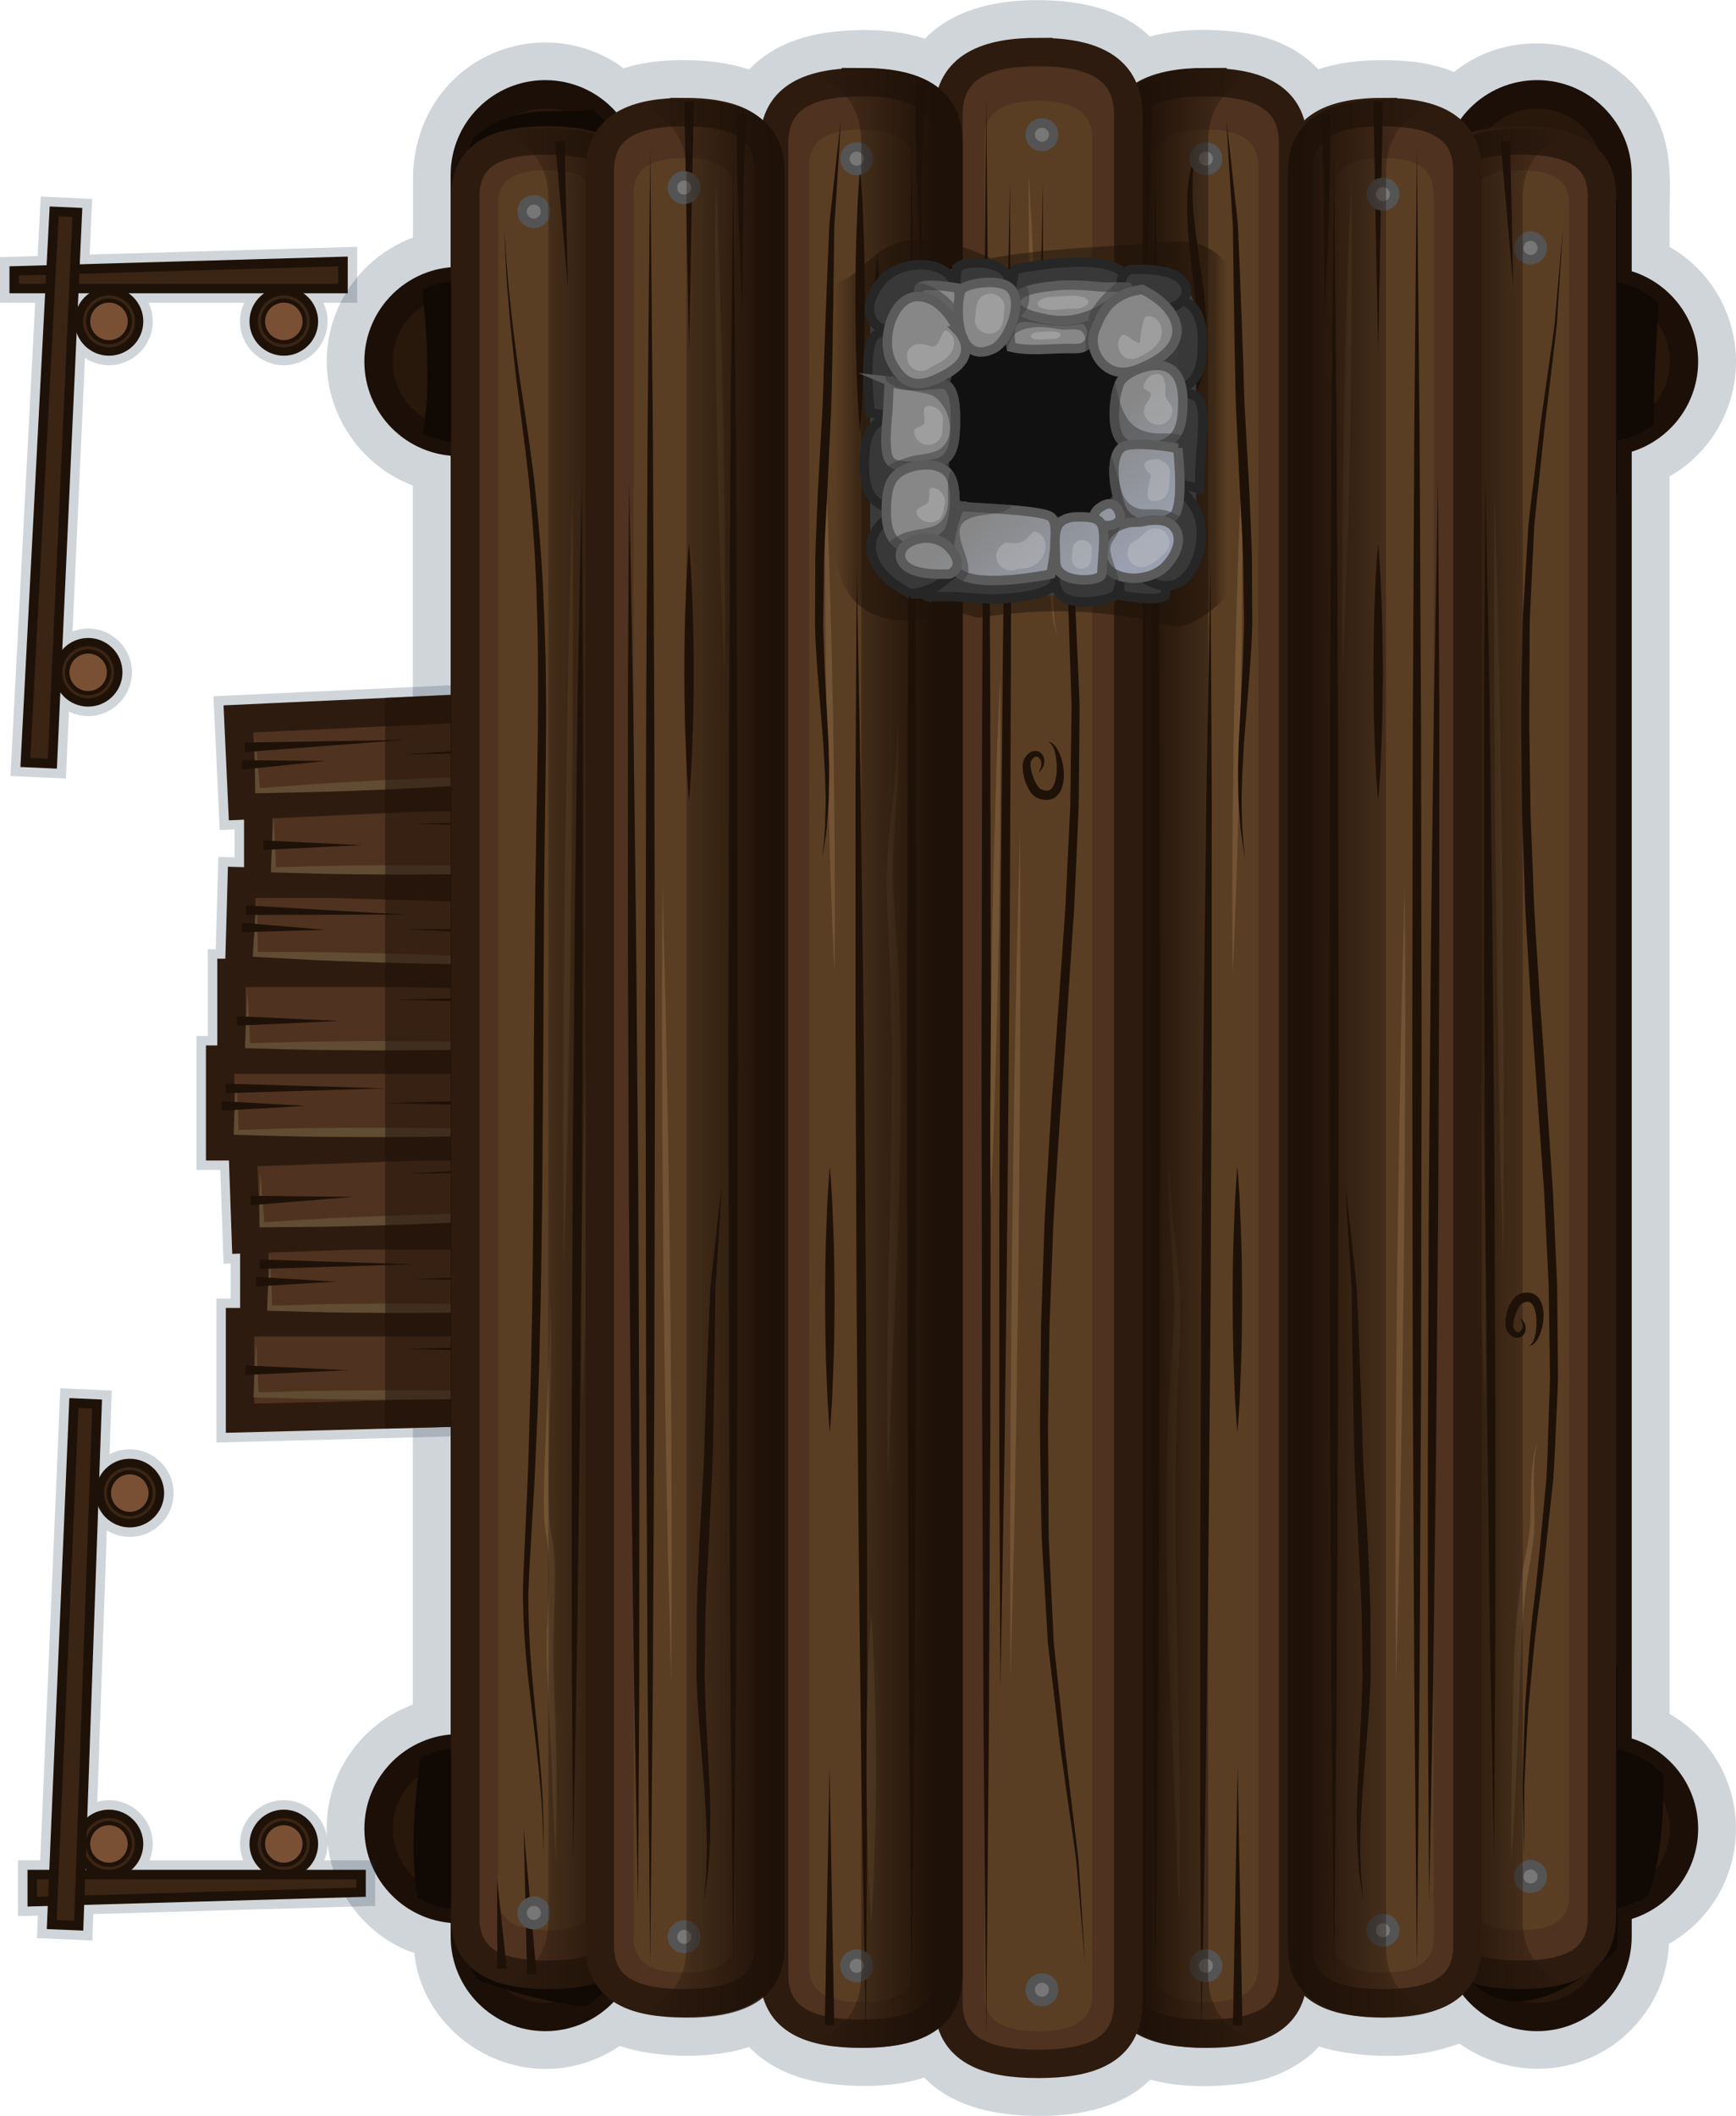 <?xml version="1.0" encoding="UTF-8" standalone="no"?>
<!-- Generator: Adobe Illustrator 16.0.0, SVG Export Plug-In . SVG Version: 6.00 Build 0) -->
<!DOCTYPE svg PUBLIC '-//W3C//DTD SVG 1.1//EN' 'http://www.w3.org/Graphics/SVG/1.1/DTD/svg11.dtd'>
<svg id="Layer_1" xmlns="http://www.w3.org/2000/svg" xml:space="preserve" version="1.1" xmlns:xlink="http://www.w3.org/1999/xlink" x="0px" y="0px" width="183.522px" height="223.668px" viewBox="0 0 183.522 223.668" enable-background="new 0 0 183.522 223.668">
		<path opacity=".2" d="m37.37 46.601c1.628 2.166 3.815 3.796 6.273 4.727v128.87c-0.167 0.052-0.297 0.1-0.429 0.153-2.87 1.179-5.301 3.313-6.846 6.009-3.247 5.662-2.079 12.954 2.777 17.338 1.11 1.003 2.364 1.816 3.726 2.419 0.072 0.031 0.426 0.155 0.917 0.312 0.145 1.236 0.432 2.51 0.996 3.816 2.185 5.062 7.371 8.462 12.907 8.462 0.889 0 1.78-0.087 2.65-0.258 1.842-0.363 3.613-1.114 5.175-2.18 1.462 0.498 2.859 0.72 3.935 0.85 2.554 0.309 5.117 0.25 7.495-0.175 0.784-0.142 1.536-0.33 2.247-0.562 2.126 2.242 5.366 3.645 9.404 3.989 1.022 0.087 1.961 0.13 2.871 0.13 2.331 0 4.417-0.298 6.242-0.89 2.083 2.186 5.618 3.951 11.597 4.054 0.188 0.004 0.379 0.006 0.572 0.006 6.016 0 9.596-1.725 11.725-3.839 2.553 0.693 5.551 0.862 8.958 0.508 2.001-0.206 4.19-0.61 6.649-2.156 0.844-0.53 1.59-1.153 2.232-1.859 1.405 0.453 2.797 0.67 3.945 0.802 3.518 0.407 6.74 0.182 9.5-0.661l1.422-0.435c2.373 1.698 5.271 2.654 8.252 2.654 2.515 0 4.973-0.676 7.107-1.953 2.625-1.57 4.695-3.996 5.83-6.828 0.618-1.545 0.854-3.057 0.943-4.443 0.143-0.071 0.283-0.148 0.423-0.233 1.415-0.871 2.653-1.976 3.679-3.283 2.008-2.562 3.062-5.771 2.971-9.037-0.092-3.248-1.319-6.38-3.456-8.818-1.011-1.154-2.196-2.129-3.525-2.896-0.013-0.007-0.024-0.014-0.036-0.021v-130.82c0.126-0.063 0.246-0.13 0.366-0.204 2.729-1.677 4.814-4.265 5.872-7.287 2.223-6.349-0.387-13.393-6.199-16.745-0.013-0.008-0.025-0.016-0.039-0.022v-3.199c0-0.464 0.01-0.934 0.019-1.406 0.052-2.623 0.109-5.596-1.159-8.535-2.195-5.086-7.263-8.372-12.911-8.372-3.26 0-6.3 1.073-8.729 3.023-2.64-1.082-5.417-1.245-7.521-1.245-1.938 0-4.422 0.136-6.83 0.971-2.02-2.193-5.047-3.592-8.801-3.986-3.434-0.358-6.445-0.185-9.002 0.521-2.087-2.056-5.566-3.75-11.361-3.848l-0.5-0.006c-6.251 0-9.854 1.913-11.928 4.082-2.646-0.88-5.815-1.127-9.581-0.743-3.852 0.394-6.948 1.797-9.002 4.001-1.538-0.527-3.299-0.843-5.306-0.952-0.572-0.03-1.154-0.048-1.74-0.048-2.342 0-4.391 0.282-6.207 0.861-0.192-0.142-0.388-0.278-0.586-0.41-1.55-1.025-3.256-1.722-5.072-2.068-0.855-0.164-1.734-0.246-2.61-0.247-2.41 0-4.785 0.621-6.867 1.794-4.475 2.52-7.146 7.264-7.146 12.692v6.134c-0.845 0.314-1.66 0.71-2.426 1.18-3.333 2.044-5.677 5.405-6.432 9.224-0.763 3.854 0.179 7.9 2.583 11.101z" fill="#183049"/>
		<polygon opacity=".2" points="23.288 123.67 23.634 133.58 24.383 133.56 24.383 137.26 22.873 137.26 22.873 152.49 66.019 151.36 66.019 132.11 66.752 132.08 66.259 117.92 63.918 118.01 63.918 114.51 65.118 114.51 65.118 105.92 65.814 105.94 66.207 91.779 66.019 91.773 66.019 85.765 66.324 85.751 65.667 71.601 22.568 73.598 23.224 87.746 24.799 87.674 24.799 90.631 23.078 90.583 22.807 100.34 21.972 100.34 21.972 109.51 20.773 109.51 20.773 123.67" fill="#183049"/>
					<polygon stroke="#2D1B0F" stroke-width="3" stroke-miterlimit="10" points="63.519 139.76 63.519 148.92 25.373 149.92 25.373 139.76" fill="#4F321F"/>
						<polygon points="63.519 143.09 42.822 142.59 63.519 142.09" fill="#1E1108"/>
						<polygon points="63.519 146.09 54.697 145.59 63.519 145.09" fill="#1E1108"/>
						<path d="m61.947 147.45c-1.453 0.097-2.906 0.144-4.359 0.213-1.453 0.068-2.906 0.087-4.359 0.132-2.906 0.088-5.812 0.13-8.719 0.143-2.906 0.02-5.812 0.007-8.719-0.025-2.906-0.023-5.812-0.126-8.719-0.2l-0.269-0.007 0.007-0.255c0.026-0.936 0.079-1.87 0.117-2.806s0.083-1.87 0.145-2.806c0.061 0.936 0.106 1.87 0.145 2.806s0.091 1.87 0.117 2.806l-0.262-0.262c2.906-0.074 5.812-0.177 8.719-0.2 2.906-0.032 5.812-0.045 8.719-0.025 2.906 0.013 5.812 0.055 8.719 0.143 1.453 0.045 2.906 0.063 4.359 0.132 1.453 0.08 2.906 0.13 4.359 0.22z" fill="#604C33"/>
						<polygon points="25.947 144.34 36.822 144.84 25.947 145.34" fill="#1E1108"/>
						<rect height="9.165" width="36.636" stroke="#2D1B0F" stroke-miterlimit="10" y="130.59" x="26.883" stroke-width="3" fill="#4F321F"/>
						<path d="m62.009 138.29c-1.396 0.096-2.791 0.144-4.187 0.212s-2.791 0.086-4.187 0.132c-2.792 0.088-5.583 0.13-8.374 0.143-2.792 0.021-5.583 0.008-8.374-0.022-2.791-0.024-5.582-0.121-8.374-0.196l-0.273-0.008 0.006-0.26c0.021-0.936 0.08-1.871 0.118-2.806 0.041-0.936 0.086-1.87 0.149-2.806 0.063 0.936 0.109 1.87 0.149 2.806 0.038 0.935 0.097 1.87 0.118 2.806l-0.268-0.268c2.792-0.075 5.583-0.172 8.374-0.196 2.792-0.03 5.583-0.043 8.374-0.022 2.791 0.013 5.582 0.055 8.374 0.143 1.396 0.046 2.791 0.063 4.187 0.132 1.397 0.08 2.792 0.13 4.188 0.23z" fill="#604C33"/>
						<polygon points="63.519 135.68 43.641 135.18 63.519 134.68" fill="#1E1108"/>
						<polygon points="35.537 135.48 27.064 135.98 27.064 134.98" fill="#1E1108"/>
						<polygon points="27.434 133.14 43.641 133.64 27.434 134.14" fill="#1E1108"/>
						<rect transform="matrix(-.035 -.999 .999 -.035 -79.165 175.05)" height="38.145" width="9.166" stroke="#2D1B0F" stroke-miterlimit="10" y="106.68" x="40.363" stroke-width="3" fill="#4F321F"/>
						<polygon points="63.964 123.84 43.262 124.06 63.929 122.84" fill="#1E1108"/>
						<polygon points="64.069 126.84 55.235 126.65 64.034 125.84" fill="#1E1108"/>
						<path d="m62.545 128.26c-1.449 0.147-2.899 0.245-4.349 0.364s-2.901 0.188-4.352 0.284c-2.901 0.189-5.805 0.332-8.708 0.445-2.904 0.122-5.809 0.21-8.714 0.278-2.905 0.078-5.813 0.077-8.72 0.104l-0.27 0.003-0.001-0.256c-0.006-0.936 0.014-1.872 0.019-2.809 0.005-0.936 0.019-1.872 0.047-2.809 0.094 0.933 0.172 1.865 0.243 2.799s0.156 1.866 0.215 2.801l-0.271-0.253c2.902-0.175 5.803-0.379 8.707-0.503 2.903-0.135 5.808-0.248 8.712-0.329 2.905-0.089 5.811-0.149 8.718-0.162 1.454-0.005 2.907-0.037 4.361-0.02s2.907 0.03 4.363 0.08z" fill="#604C33"/>
						<polygon points="26.458 126.4 37.344 126.52 26.494 127.4" fill="#1E1108"/>
						<rect height="9.165" width="38.146" stroke="#2D1B0F" stroke-miterlimit="10" y="112.01" x="23.273" stroke-width="3" fill="#4F321F"/>
						<path d="m59.847 119.7c-1.453 0.097-2.906 0.145-4.359 0.213s-2.906 0.086-4.359 0.132c-2.906 0.089-5.812 0.13-8.719 0.142-2.906 0.021-5.812 0.008-8.719-0.025-2.906-0.022-5.812-0.125-8.719-0.199l-0.269-0.007 0.007-0.255c0.026-0.936 0.079-1.871 0.118-2.806 0.038-0.936 0.083-1.87 0.145-2.806 0.061 0.936 0.106 1.87 0.145 2.806 0.039 0.935 0.091 1.87 0.118 2.806l-0.262-0.262c2.906-0.074 5.812-0.177 8.719-0.199 2.906-0.033 5.812-0.046 8.719-0.025 2.906 0.012 5.812 0.053 8.719 0.142 1.453 0.046 2.906 0.063 4.359 0.132s2.904 0.11 4.357 0.21z" fill="#604C33"/>
						<polygon points="61.418 117.09 40.722 116.59 61.418 116.09" fill="#1E1108"/>
						<polygon points="32.284 116.9 23.462 117.4 23.462 116.4" fill="#1E1108"/>
						<polygon points="23.847 114.55 40.722 115.05 23.847 115.55" fill="#1E1108"/>
						<rect height="9.165" width="38.146" stroke="#2D1B0F" stroke-miterlimit="10" y="102.84" x="24.472" stroke-width="3" fill="#4F321F"/>
						<polygon points="62.618 106.18 41.921 105.68 62.618 105.18" fill="#1E1108"/>
						<polygon points="62.618 109.18 53.796 108.68 62.618 108.18" fill="#1E1108"/>
						<path d="m61.046 110.54c-1.453 0.097-2.906 0.144-4.359 0.213-1.453 0.068-2.906 0.087-4.359 0.132-2.906 0.088-5.812 0.13-8.719 0.143-2.906 0.02-5.812 0.007-8.719-0.025-2.906-0.023-5.812-0.126-8.719-0.2l-0.269-0.007 0.007-0.255c0.026-0.936 0.079-1.87 0.118-2.806 0.038-0.936 0.083-1.87 0.145-2.806 0.061 0.936 0.106 1.87 0.145 2.806s0.091 1.87 0.118 2.806l-0.262-0.262c2.906-0.074 5.812-0.177 8.719-0.2 2.906-0.032 5.812-0.045 8.719-0.025 2.906 0.013 5.812 0.055 8.719 0.143 1.453 0.045 2.906 0.063 4.359 0.132 1.451 0.06 2.904 0.11 4.357 0.21z" fill="#604C33"/>
						<polygon points="25.046 107.42 35.921 107.92 25.046 108.42" fill="#1E1108"/>
						<rect transform="matrix(.028 -1 1 .028 -55.007 139.97)" height="38.145" width="9.165" stroke="#2D1B0F" stroke-miterlimit="10" y="79.187" x="39.863" stroke-width="3" fill="#4F321F"/>
						<path d="m61.854 101.85c-1.455 0.057-2.909 0.063-4.364 0.092-1.454 0.028-2.907 0.007-4.361 0.012-2.907 0.008-5.814-0.03-8.719-0.099-2.906-0.061-5.811-0.153-8.715-0.267-2.904-0.104-5.807-0.286-8.71-0.44l-0.269-0.015 0.014-0.254c0.052-0.935 0.13-1.868 0.195-2.802 0.064-0.935 0.135-1.868 0.222-2.801 0.035 0.937 0.055 1.873 0.067 2.809 0.013 0.937 0.039 1.872 0.04 2.808l-0.254-0.25c2.907 0.007 5.815-0.016 8.721 0.041 2.906 0.048 5.812 0.115 8.716 0.216 2.905 0.093 5.809 0.215 8.711 0.383 1.452 0.086 2.903 0.145 4.354 0.253s2.902 0.2 4.352 0.33z" fill="#604C33"/>
						<polygon points="63.498 99.287 42.822 98.215 63.525 98.287" fill="#1E1108"/>
						<polygon points="34.379 98.287 25.547 98.543 25.574 97.543" fill="#1E1108"/>
						<polygon points="26.01 95.712 42.865 96.679 25.983 96.712" fill="#1E1108"/>
						<rect height="9.165" width="36.219" stroke="#2D1B0F" stroke-miterlimit="10" y="84.256" x="27.299" stroke-width="3" fill="#4F321F"/>
						<polygon points="63.519 87.589 43.867 87.089 63.519 86.589" fill="#1E1108"/>
						<polygon points="63.519 90.59 55.142 90.09 63.519 89.59" fill="#1E1108"/>
						<path d="m62.026 91.95c-1.38 0.096-2.759 0.144-4.139 0.211-1.38 0.069-2.76 0.087-4.139 0.132-2.76 0.088-5.519 0.131-8.279 0.144-2.759 0.021-5.519 0.009-8.278-0.022-2.76-0.023-5.519-0.119-8.279-0.195l-0.274-0.007 0.005-0.262c0.02-0.936 0.081-1.87 0.119-2.806 0.041-0.936 0.086-1.87 0.15-2.806 0.064 0.936 0.11 1.87 0.15 2.806 0.038 0.936 0.099 1.87 0.119 2.806l-0.269-0.269c2.76-0.076 5.519-0.172 8.279-0.195 2.759-0.031 5.519-0.043 8.278-0.022 2.76 0.013 5.519 0.056 8.279 0.144 1.379 0.045 2.759 0.062 4.139 0.132 1.38 0.066 2.759 0.113 4.139 0.209z" fill="#604C33"/>
						<polygon points="27.844 88.839 38.17 89.339 27.844 89.839" fill="#1E1108"/>
						<rect transform="matrix(-.046 -.999 .999 -.046 -33.084 127.76)" height="38.146" width="9.165" stroke="#2D1B0F" stroke-miterlimit="10" y="60.6" x="39.863" stroke-width="3" fill="#4F321F"/>
						<path d="m62.072 81.972c-1.447 0.163-2.896 0.278-4.345 0.414s-2.899 0.222-4.349 0.334c-2.899 0.223-5.8 0.398-8.703 0.546-2.902 0.154-5.806 0.276-8.71 0.378-2.904 0.111-5.812 0.144-8.719 0.204l-0.27 0.006-0.004-0.256c-0.017-0.936-0.008-1.872-0.013-2.808-0.005-0.937-0.003-1.872 0.015-2.81 0.104 0.932 0.193 1.863 0.274 2.796s0.177 1.864 0.247 2.798l-0.274-0.25c2.9-0.209 5.798-0.445 8.7-0.603 2.902-0.168 5.804-0.315 8.708-0.429 2.904-0.123 5.809-0.216 8.716-0.262 1.454-0.022 2.906-0.071 4.361-0.07 1.457 0.002 2.91-0.018 4.366 0.012z" fill="#604C33"/>
						<polygon points="63.521 79.291 42.824 79.749 63.475 78.291" fill="#1E1108"/>
						<polygon points="34.409 80.445 25.619 81.354 25.573 80.354" fill="#1E1108"/>
						<polygon points="25.873 78.494 42.752 78.214 25.918 79.494" fill="#1E1108"/>
			<polygon opacity=".5" points="40.722 151.02 65.019 150.38 65.019 141.26 65.019 138.26 65.019 131.14 65.718 131.12 65.294 118.96 62.918 119.04 62.918 113.51 64.118 113.51 64.118 104.89 64.842 104.91 65.179 92.748 65.019 92.744 65.019 84.809 65.278 84.797 64.715 72.646 40.722 73.757" fill="#1E1108"/>
				<path stroke="#1C0F08" stroke-width="3" stroke-miterlimit="10" d="m48.52 46.717h0.623v138.09h-0.623c-4.694 0-8.5 3.806-8.5 8.5s3.806 8.5 8.5 8.5h0.623v2.903c0 4.694 3.806 8.5 8.5 8.5s8.5-3.806 8.5-8.5v-2.903h87.854v2.903c0 4.694 3.806 8.5 8.5 8.5s8.5-3.806 8.5-8.5v-3.04c3.989-0.7 7.023-4.174 7.023-8.363s-3.034-7.663-7.023-8.363v-138.37c3.989-0.7 7.023-4.174 7.023-8.363s-3.034-7.663-7.023-8.363v-11.379c0-4.694-3.806-8.5-8.5-8.5s-8.5 3.806-8.5 8.5v11.242h-87.857v-11.242c0-4.694-3.806-8.5-8.5-8.5s-8.5 3.806-8.5 8.5v11.242h-0.623c-4.694 0-8.5 3.806-8.5 8.5s3.806 8.5 8.5 8.5zm105.48 0v138.09h-87.857v-138.09h87.857z" fill="#28170B"/>
				<path d="m44.716 45.811c1.146 0.574 2.435 0.906 3.804 0.906h0.623v11.574c4.565 1.484 11.562 0.81 17-0.389v-11.185h15.13c2.3-5.015 3.074-11.145 2.568-17h-17.698v-11.242c0-2.811-1.37-5.295-3.473-6.843-1.228 0.097-2.415 0.16-3.515 0.121-4.122-0.147-6.957 0.909-9.04 2.781-0.618 1.179-0.972 2.518-0.972 3.94v11.242h-0.623c-1.396 0-2.708 0.343-3.87 0.938 0.396 3.579 0.609 7.161 0.52 10.781-0.032 1.298-0.242 2.806-0.454 4.376z" fill="#110904"/>
				<path d="m49.143 179.1v5.709h-0.623c-1.49 0-2.888 0.386-4.105 1.059-0.585 4.606-1.082 10.143-0.268 14.721 1.279 0.77 2.771 1.221 4.373 1.221h0.623v2.903c0 1.673 0.49 3.228 1.324 4.543 2.928 1.13 7.792 2.548 11.38 2.838 2.563-1.464 4.295-4.218 4.295-7.381v-2.903h6.15c0.811-5.101 0.12-10.844-1.029-14.113-0.361-1.027-0.777-1.99-1.24-2.887h-3.881v-5.095c-4.603-4.09-10.936-4.58-16.999-0.62z" fill="#110904"/>
				<path d="m167.52 175.67c-5.506-0.693-10.242-0.368-13.523 1.921v7.217h-4.334c-0.203 0.983-0.355 2.033-0.42 3.205-0.201 3.697 0.188 9.081 1.697 13.795h3.057v2.903c0 1.762 0.536 3.398 1.455 4.756 0.512 0.457 1.049 0.877 1.64 1.21 4.281 2.413 9.071-0.667 12.444-3.354 0.482-0.385 0.926-0.797 1.338-1.228 0.074-0.452 0.123-0.912 0.123-1.385v-3.04c1.203-0.211 2.315-0.678 3.287-1.336 1.326-3.835 1.578-8.286 1.578-12.671-1.246-1.396-2.942-2.382-4.865-2.72v-8.857l-3.48-0.42z" fill="#110904"/>
				<path d="m152.86 42.098c1.204 8.494 7.093 13.899 15.823 11.193 0.896-0.277 1.651-0.607 2.309-0.976v-5.735c1.436-0.252 2.744-0.867 3.835-1.742 0.038-0.811 0.046-1.663 0.038-2.565-0.029-3.63 0.385-7.115 0.435-10.267-1.176-1.094-2.657-1.863-4.308-2.152v-8.695c-1.5-1.041-3.494-1.885-6.143-2.491l-5.668 1.667c-2.572-0.3-4.191 1.617-5.189 4.44v4.942h-1.094c-0.63 4.955-0.32 10.404-0.04 12.381z" fill="#110904"/>
							<path stroke="#2D1B0F" stroke-width="3" stroke-miterlimit="10" d="m127.48 8.69c5.09 0 9.215 1.328 9.215 6.418v193.56c0 5.09-4.125 6.305-9.215 6.305-5.089 0-9.215-1.215-9.215-6.305v-193.57c0.01-5.091 4.13-6.42 9.22-6.42z" fill="#4F321F"/>
							<path opacity=".4" d="m127.48 13.702c3.055 0 5.529 0.798 5.529 3.851v190.3c0 3.054-2.475 3.783-5.529 3.783-3.053 0-5.528-0.729-5.528-3.783v-190.3c0-3.05 2.48-3.848 5.53-3.848z" fill="#6D522C"/>
							<path d="m122.14 211.82l-0.28-30.957c-0.045-9.287-0.097-20.121-0.152-31.73-0.021-11.608-0.044-23.991-0.066-36.373 0.021-12.383 0.045-24.766 0.065-36.375 0.056-11.608 0.107-22.443 0.152-31.73 0.169-18.573 0.281-30.956 0.281-30.956s0.112 12.383 0.281 30.956c0.045 9.287 0.097 20.122 0.152 31.73 0.021 11.609 0.044 23.992 0.065 36.375-0.022 12.382-0.045 24.765-0.066 36.373-0.056 11.609-0.107 22.443-0.152 31.73-0.15 18.58-0.26 30.96-0.26 30.96z" fill="#1E1108"/>
							<path d="m127 214.98s-0.052-9.701-0.129-24.252c0.001-7.275 0.002-15.763 0.003-24.856 0.036-9.095 0.073-18.794 0.111-28.494 0.083-9.7 0.166-19.399 0.243-28.493 0.113-9.094 0.219-17.581 0.309-24.855 0.26-14.549 0.433-24.248 0.433-24.248s0.052 9.701 0.13 24.252c-0.001 7.275-0.002 15.763-0.003 24.856-0.036 9.095-0.074 18.794-0.112 28.494-0.084 9.7-0.166 19.399-0.244 28.493-0.113 9.094-0.219 17.581-0.309 24.855-0.26 14.54-0.43 24.24-0.43 24.24z" fill="#1E1108"/>
							<path d="m131.29 48.945s0.052 3.369 0.044 8.42c-0.014 2.525-0.03 5.473-0.048 8.629-0.042 3.156-0.087 6.523-0.132 9.891-0.076 3.366-0.152 6.732-0.225 9.889-0.096 3.155-0.185 6.101-0.262 8.625-0.175 5.049-0.348 8.413-0.348 8.413s-0.053-3.368-0.046-8.42c0.015-2.526 0.03-5.472 0.049-8.629 0.042-3.157 0.087-6.523 0.132-9.891 0.076-3.366 0.153-6.732 0.225-9.889 0.096-3.155 0.186-6.101 0.263-8.625 0.2-5.045 0.37-8.411 0.37-8.411z" fill="#725435"/>
							<path d="m131.59 90.696s-0.045-0.302-0.129-0.867c-0.072-0.567-0.234-1.392-0.338-2.454-0.051-1.065-0.223-2.367-0.215-3.855-0.006-0.745-0.039-1.539-0.027-2.375 0.021-0.835 0.045-1.714 0.07-2.63 0.094-1.828 0.197-3.809 0.307-5.903 0.117-2.086 0.197-4.305 0.259-6.556-0.033-2.286-0.067-4.648-0.103-7.049-0.073-2.396-0.233-4.821-0.348-7.251-0.113-2.436-0.227-4.872-0.339-7.27-0.14-2.396-0.128-4.771-0.196-7.061-0.037-2.284-0.072-4.492-0.105-6.586-0.027-2.097-0.052-4.078-0.075-5.907 0.011-0.916-0.067-1.787-0.122-2.616-0.052-0.83-0.102-1.617-0.147-2.357-0.093-1.481-0.175-2.773-0.241-3.837-0.121-2.132-0.189-3.35-0.189-3.35s0.139 1.212 0.384 3.332c0.116 1.062 0.257 2.353 0.419 3.832 0.135 1.481 0.408 3.152 0.461 4.98 0.074 1.827 0.154 3.808 0.24 5.901 0.078 2.097 0.16 4.307 0.244 6.594 0.09 2.281 0.1 4.635 0.262 7.03 0.133 2.397 0.27 4.832 0.404 7.267 0.092 2.443 0.23 4.889 0.281 7.291 0.013 2.4 0.025 4.764 0.037 7.05-0.064 2.32-0.227 4.516-0.4 6.611-0.168 2.088-0.326 4.062-0.473 5.884-0.105 1.821-0.211 3.491-0.23 4.974-0.077 1.484 0.035 2.769 0.037 3.835 0.061 1.064 0.156 1.899 0.197 2.469 0.06 0.571 0.09 0.874 0.09 0.874z" fill="#1E1108"/>
							<polygon points="130.34 214.09 130.84 186.77 131.34 214.09" fill="#1E1108"/>
							<path d="m121.63 8.773s0.024 0.344 0.067 0.944c0.056 0.596 0.023 1.497 0.037 2.548 0 1.053-0.037 2.244-0.057 3.539-0.037 1.289-0.076 2.664-0.115 4.04-0.213 5.496-0.426 10.993-0.426 10.993s-0.037-5.499-0.074-10.998c-0.023-1.374-0.047-2.748-0.068-4.036-0.039-1.282-0.058-2.498-0.103-3.507-0.061-1.009-0.056-1.829-0.14-2.43-0.069-0.597-0.109-0.938-0.109-0.938l0.99-0.155z" fill="#1E1108"/>
							<path d="m130.81 151.44s-0.035-0.439-0.097-1.209c-0.04-0.769-0.138-1.868-0.184-3.187-0.044-1.318-0.128-2.857-0.159-4.506-0.042-1.647-0.05-3.406-0.061-5.164 0.011-1.758 0.018-3.517 0.06-5.164 0.03-1.648 0.115-3.188 0.159-4.506 0.045-1.318 0.144-2.418 0.184-3.187 0.062-0.77 0.098-1.209 0.098-1.209s0.035 0.439 0.098 1.209c0.04 0.769 0.139 1.868 0.184 3.187 0.044 1.318 0.129 2.857 0.159 4.506 0.042 1.647 0.049 3.406 0.06 5.164-0.011 1.758-0.019 3.517-0.061 5.164-0.031 1.648-0.115 3.188-0.159 4.506-0.046 1.318-0.144 2.418-0.184 3.187-0.07 0.77-0.1 1.21-0.1 1.21z" fill="#1E1108"/>
							<path d="m126.6 15.642c-0.118 0.581-0.273 1.157-0.371 1.738-0.049 0.588-0.15 1.158-0.156 1.745 0.012 0.588-0.031 1.17 0.002 1.756 0.037 0.586 0.04 1.17 0.106 1.755 0.103 1.169 0.276 2.333 0.431 3.502l0.496 3.515c0.148 1.18 0.286 2.363 0.377 3.558 0.044 0.597 0.045 1.2 0.07 1.8 0.022 0.6-0.029 1.207-0.041 1.81-0.016 0.604-0.144 1.207-0.211 1.809-0.083 0.602-0.279 1.189-0.415 1.782-0.177 0.584-0.46 1.139-0.686 1.703-0.298 0.535-0.643 1.046-0.961 1.564l-0.212 0.344-0.273-0.305c-0.299-0.331-0.57-0.684-0.815-1.057l-0.326-0.587c-0.095-0.204-0.163-0.422-0.243-0.631-0.061-0.218-0.09-0.448-0.134-0.669-0.012-0.228 0.011-0.46 0.017-0.686 0.064-0.221 0.132-0.441 0.211-0.65l0.385-0.553 0.1-0.144 0.065 0.178 0.12 0.331c0.048 0.109 0.109 0.214 0.164 0.322 0.119 0.213 0.252 0.424 0.361 0.644-0.14-0.204-0.296-0.39-0.446-0.588-0.071-0.103-0.148-0.2-0.214-0.308l-0.169-0.347 0.15 0.035-0.296 0.533c-0.049 0.195-0.086 0.393-0.125 0.584 0.019 0.201 0.019 0.399 0.048 0.594 0.062 0.193 0.105 0.388 0.178 0.574 0.092 0.182 0.176 0.364 0.268 0.543l0.33 0.514c0.248 0.329 0.517 0.637 0.81 0.924l-0.485 0.039c0.268-0.51 0.559-1.002 0.805-1.515 0.178-0.546 0.4-1.071 0.543-1.624 0.107-0.564 0.275-1.112 0.336-1.686 0.046-0.576 0.143-1.142 0.148-1.723 0.004-0.58 0.05-1.156 0.021-1.739-0.031-0.583-0.038-1.164-0.088-1.747-0.084-1.167-0.201-2.337-0.338-3.508l-0.397-3.53c-0.122-1.183-0.194-2.374-0.233-3.567-0.031-0.596 0.004-1.198 0.002-1.795-0.004-0.598 0.095-1.196 0.15-1.79 0.065-0.595 0.232-1.185 0.343-1.769 0.15-0.573 0.39-1.119 0.58-1.678z" fill="#1E1108"/>
							<path d="m124.66 202.21s-0.051-1.248-0.14-3.433c-0.038-1.093-0.083-2.419-0.136-3.94-0.066-1.521-0.141-3.235-0.222-5.106-0.124-3.741-0.38-8.106-0.526-12.788-0.07-2.341-0.174-4.759-0.22-7.22-0.044-2.46-0.147-4.957-0.144-7.459 0.024-2.501-0.025-5.002 0.063-7.464 0.087-2.462 0.097-4.886 0.244-7.228 0.153-2.336 0.301-4.595 0.441-6.736 0.151-2.155 0.113-4.135 0.005-6.01-0.229-3.727-0.475-6.854-0.463-9.045-0.035-1.095 0.047-1.955 0.074-2.539 0.033-0.585 0.051-0.896 0.051-0.896s0.002 0.312 0.004 0.898c0.004 0.585-0.012 1.442 0.066 2.531 0.04 1.09 0.168 2.41 0.316 3.922 0.16 1.513 0.365 3.218 0.513 5.092 0.161 1.86 0.255 3.945 0.162 6.076-0.079 2.169-0.177 4.406-0.304 6.746-0.125 2.333-0.112 4.751-0.178 7.203-0.067 2.453 0.009 4.949 0.003 7.443-0.026 2.493 0.054 4.989 0.075 7.445 0.023 2.456 0.105 4.875 0.154 7.215 0.108 4.681 0.18 9.051 0.222 12.8 0.064 3.749 0.014 6.872-0.009 9.058-0.02 2.18-0.04 3.43-0.04 3.43z" fill="#725435"/>
						<g stroke="#545454" stroke-miterlimit="10" fill="#777">
							<circle cy="207.8" cx="127.48" r="1.241"/>
							<circle cy="16.773" cx="127.48" r="1.241"/>
						</g>
							<linearGradient id="SVGID_1_" y2="3571.8" gradientUnits="userSpaceOnUse" x2="-453.48" gradientTransform="matrix(-1 0 0 -1 -336.48 3683.7)" y1="3571.8" x1="-469.56">
							<stop stop-color="#1E1108" stop-opacity="0" offset="0"/>
							<stop stop-color="#1E1108" offset=".787"/>
						</linearGradient>
						<path d="m127.72 216.48c2.094 0 3.874-0.234 5.357-0.688-3.555-1.086-5.357-3.463-5.357-7.117v-193.56c0-3.707 1.803-6.118 5.357-7.221-1.483-0.46-3.264-0.697-5.357-0.697-7.109 0-10.715 2.664-10.715 7.918v193.56c0.01 5.18 3.61 7.81 10.72 7.81z" fill="url(#SVGID_1_)"/>
							<path stroke="#2D1B0F" stroke-width="3" stroke-miterlimit="10" d="m160.69 208.75c4.785 0 8.662-1.248 8.662-6.032v-181.95c0-4.784-3.877-5.926-8.662-5.926-4.783 0-8.662 1.142-8.662 5.926v181.95c-0.01 4.79 3.87 6.03 8.66 6.03z" fill="#4F321F"/>
							<path opacity=".4" d="m160.69 204.04c2.871 0 5.198-0.75 5.198-3.619v-178.87c0-2.871-2.327-3.557-5.198-3.557-2.87 0-5.196 0.686-5.196 3.557v178.88c0 2.86 2.33 3.61 5.2 3.61z" fill="#6D522C"/>
							<path d="m165.24 23.963s-0.173 2.694-0.474 7.408c-0.094 1.178-0.119 2.487-0.29 3.9-0.169 1.415-0.353 2.945-0.548 4.579-0.196 1.636-0.404 3.376-0.625 5.211-0.193 1.833-0.398 3.76-0.611 5.771-0.107 1.006-0.218 2.034-0.33 3.081-0.055 0.523-0.109 1.052-0.164 1.586-0.025 0.534-0.051 1.073-0.077 1.617-0.103 2.175-0.209 4.423-0.318 6.733-0.027 0.578-0.055 1.159-0.083 1.744-0.004 0.587-0.008 1.178-0.012 1.772-0.006 1.188-0.012 2.392-0.018 3.608 0.001 2.433-0.066 4.916 0.002 7.445 0.039 2.529 0.078 5.1 0.118 7.702 0.099 2.601 0.2 5.232 0.301 7.885 0.071 2.659 0.292 5.322 0.449 8.003 0.164 2.679 0.341 5.368 0.55 8.061 0.359 5.389 0.717 10.777 1.07 16.082 0.118 2.658 0.235 5.295 0.352 7.9 0.027 0.651 0.056 1.301 0.084 1.947 0.006 0.648 0.012 1.295 0.018 1.938 0.012 1.288 0.023 2.565 0.035 3.833s0.023 2.525 0.034 3.771c-0.021 1.245-0.093 2.478-0.144 3.697-0.125 2.438-0.181 4.827-0.355 7.145-0.518 4.626-0.924 8.999-1.465 13.009-0.561 4.016-0.832 7.706-1.15 10.978-0.221 3.277-0.332 6.144-0.447 8.501-0.002 4.723-0.004 7.422-0.004 7.422s-0.061-2.699-0.164-7.424c0.062-2.361 0.108-5.232 0.254-8.523 0.24-3.283 0.43-7.006 0.952-11.02 0.491-4.022 0.841-8.393 1.296-12.994 0.146-2.31 0.17-4.689 0.264-7.117 0.031-1.215 0.094-2.441 0.112-3.682-0.017-1.24-0.033-2.493-0.05-3.756-0.018-1.263-0.034-2.536-0.051-3.818-0.01-0.642-0.018-1.285-0.026-1.931-0.03-0.646-0.062-1.293-0.093-1.942-0.126-2.599-0.254-5.229-0.383-7.879-0.374-5.299-0.754-10.683-1.135-16.066-0.197-2.691-0.364-5.389-0.518-8.078-0.146-2.688-0.355-5.367-0.416-8.022-0.09-2.658-0.18-5.295-0.268-7.9-0.029-2.606-0.059-5.181-0.086-7.713-0.055-2.531 0.007-5.024 0.047-7.462 0.021-1.22 0.043-2.426 0.064-3.617 0.012-0.596 0.022-1.188 0.033-1.776 0.036-0.589 0.07-1.173 0.105-1.754 0.14-2.321 0.275-4.58 0.406-6.765 0.033-0.547 0.066-1.088 0.098-1.624 0.062-0.532 0.125-1.061 0.186-1.584 0.125-1.046 0.248-2.071 0.368-3.077 0.243-2.012 0.476-3.941 0.698-5.775 0.26-1.824 0.506-3.555 0.738-5.182s0.449-3.15 0.65-4.559c0.203-1.408 0.258-2.719 0.378-3.893 0.41-4.705 0.64-7.394 0.64-7.394z" fill="#1E1108"/>
							<path d="m155.67 17.809l0.28 29.1c0.045 8.729 0.097 18.914 0.152 29.826 0.021 10.912 0.044 22.552 0.066 34.191-0.021 11.64-0.045 23.279-0.065 34.191-0.056 10.912-0.107 21.097-0.152 29.826-0.169 17.46-0.281 29.1-0.281 29.1s-0.112-11.64-0.281-29.1c-0.045-8.729-0.097-18.914-0.152-29.826-0.021-10.912-0.044-22.552-0.065-34.191 0.022-11.64 0.045-23.279 0.066-34.191 0.056-10.912 0.107-21.097 0.152-29.826 0.15-17.465 0.27-29.104 0.27-29.104z" fill="#1E1108"/>
							<path d="m157.03 50.405s0.17 9.117 0.424 22.793c0.087 6.839 0.189 14.816 0.298 23.364 0.075 8.548 0.154 17.666 0.233 26.783 0.035 9.118 0.07 18.236 0.103 26.785-0.003 8.548-0.005 16.526-0.007 23.365-0.083 13.678-0.139 22.797-0.139 22.797s-0.17-9.117-0.424-22.793c-0.088-6.838-0.189-14.816-0.299-23.364-0.074-8.548-0.153-17.666-0.232-26.783-0.035-9.118-0.068-18.236-0.102-26.784 0.003-8.549 0.006-16.527 0.008-23.366 0.09-13.677 0.14-22.795 0.14-22.795z" fill="#1E1108"/>
							<path d="m161.59 142.27c0-0.001 0.248-0.038 0.425-0.358 0.185-0.31 0.317-0.823 0.382-1.443 0.056-0.615 0.052-1.365-0.146-2.051-0.097-0.339-0.287-0.629-0.477-0.742-0.181-0.108-0.47-0.087-0.803 0.06l-0.03 0.011-0.008 0.003c0.169-0.096 0.045-0.024 0.081-0.046l-0.004 0.004-0.016 0.012-0.066 0.048-0.133 0.097c-0.111 0.066-0.076 0.116-0.129 0.166-0.066 0.06-0.168 0.283-0.254 0.432-0.152 0.348-0.3 0.711-0.369 1.068-0.086 0.34-0.064 0.73-0.051 0.853l0.154 0.229c0.041 0.031 0.067 0.078 0.108 0.111 0.085 0.078 0.16 0.101 0.24 0.108 0.163-0.001 0.351-0.188 0.412-0.397 0.063-0.207 0.068-0.427 0.015-0.597-0.094-0.348-0.255-0.526-0.244-0.529-0.013 0.012 0.204 0.103 0.428 0.452 0.112 0.173 0.201 0.43 0.178 0.745-0.021 0.298-0.173 0.729-0.669 0.888-0.24 0.062-0.519 0.015-0.726-0.109-0.109-0.057-0.201-0.149-0.301-0.234l-0.184-0.207c-0.16-0.287-0.242-0.531-0.246-0.762-0.043-0.246-0.002-0.462 0.016-0.691 0.059-0.449 0.17-0.896 0.361-1.331 0.177-0.39 0.529-1.013 1.052-1.245 0.454-0.189 1.123-0.313 1.696 0.044 0.541 0.364 0.713 0.907 0.818 1.347 0.174 0.91 0.045 1.718-0.145 2.378-0.191 0.659-0.484 1.177-0.791 1.457-0.32 0.28-0.59 0.21-0.58 0.22z" fill="#1E1108"/>
							<path d="m159.77 196.75s-0.03-2.784 0.007-6.959c0.029-2.087 0.063-4.521 0.1-7.13 0.031-1.305 0.062-2.652 0.095-4.021 0.034-1.359 0.053-2.773 0.13-4.161 0.062-1.388 0.184-2.782 0.303-4.153 0.145-1.369 0.306-2.716 0.521-4.009 0.23-1.304 0.49-2.518 0.678-3.699 0.157-1.165 0.194-2.278 0.211-3.324 0.007-1.042 0.027-2.001 0.066-2.852 0.045-0.851 0.111-1.59 0.211-2.194 0.057-0.61 0.229-1.068 0.293-1.387 0.078-0.316 0.121-0.485 0.121-0.485s-0.029 0.172-0.085 0.493c-0.043 0.324-0.167 0.787-0.193 1.395-0.065 0.604-0.09 1.34-0.085 2.185 0.02 0.847 0.041 1.803 0.065 2.845 0.021 1.041 0.022 2.192-0.099 3.403-0.147 1.188-0.363 2.45-0.584 3.717-0.199 1.281-0.344 2.616-0.471 3.972-0.102 1.358-0.206 2.738-0.256 4.132-0.092 1.391-0.125 2.76-0.176 4.138-0.047 1.369-0.094 2.717-0.139 4.021-0.115 2.607-0.223 5.04-0.314 7.126-0.2 4.18-0.39 6.96-0.39 6.96z" fill="#725435"/>
							<path d="m158.92 133.84s-0.136-5.118-0.34-12.796c-0.073-3.84-0.16-8.318-0.252-13.118-0.068-4.799-0.141-9.919-0.214-15.038-0.042-5.119-0.083-10.238-0.122-15.038-0.014-4.8-0.027-9.28-0.039-13.12 0.033-7.681 0.055-12.801 0.055-12.801s0.136 5.119 0.34 12.797c0.074 3.839 0.16 8.318 0.252 13.117 0.068 4.799 0.141 9.918 0.213 15.037 0.042 5.12 0.083 10.24 0.121 15.039 0.015 4.801 0.028 9.28 0.039 13.12-0.04 7.69-0.06 12.81-0.06 12.81z" fill="#725435"/>
							<path d="m157 148.6s-0.168-3.162-0.338-7.908c-0.074-2.373-0.16-5.142-0.253-8.107-0.068-2.967-0.142-6.131-0.214-9.295-0.041-3.166-0.082-6.33-0.121-9.298-0.015-2.968-0.027-5.737-0.039-8.111-0.002-4.748 0.055-7.915 0.055-7.915s0.169 3.162 0.339 7.908c0.073 2.373 0.16 5.142 0.253 8.107 0.067 2.967 0.141 6.131 0.213 9.295 0.041 3.166 0.082 6.33 0.121 9.298 0.014 2.968 0.027 5.737 0.039 8.111 0 4.77-0.06 7.93-0.06 7.93z" fill="#725435"/>
							<polygon points="159.63 14.932 159.98 30.352 158.63 14.986" fill="#1E1108"/>
						<g stroke="#545454" stroke-miterlimit="10" fill="#777">
							<circle cy="198.36" cx="161.8" r="1.241"/>
							<circle cy="26.21" cx="161.8" r="1.241"/>
						</g>
							<linearGradient id="SVGID_2_" y2="3571.7" gradientUnits="userSpaceOnUse" x2="-486.67" gradientTransform="matrix(-1 0 0 -1 -336.48 3683.7)" y1="3571.7" x1="-502.5">
							<stop stop-color="#1E1108" stop-opacity="0" offset="0"/>
							<stop stop-color="#1E1108" offset=".896"/>
						</linearGradient>
						<path d="m160.98 210.33c1.967 0 3.641-0.221 5.036-0.647-3.341-1.021-5.036-3.254-5.036-6.69v-181.99c0-3.484 1.695-5.752 5.036-6.789-1.396-0.432-3.069-0.655-5.036-0.655-6.686 0-10.074 2.505-10.074 7.444v181.99c0 4.87 3.39 7.34 10.07 7.34z" fill="url(#SVGID_2_)"/>
							<path stroke="#2D1B0F" stroke-width="3" stroke-miterlimit="10" d="m109.77 5.501c5.247 0 9.5 1.369 9.5 6.616v199.55c0 5.247-4.253 6.5-9.5 6.5-5.246 0-9.5-1.253-9.5-6.5v-199.55c0-5.25 4.25-6.619 9.5-6.619z" fill="#4F321F"/>
							<path opacity=".4" d="m109.77 10.667c3.148 0 5.701 0.822 5.701 3.97v196.18c0 3.148-2.553 3.9-5.701 3.9-3.147 0-5.699-0.752-5.699-3.9v-196.18c0-3.151 2.55-3.973 5.7-3.973z" fill="#6D522C"/>
							<path d="m114.76 208.17s-0.252-2.95-0.694-8.112c-0.13-1.288-0.188-2.725-0.41-4.27-0.219-1.545-0.456-3.216-0.708-5.001-0.253-1.784-0.521-3.683-0.806-5.684-0.241-2.013-0.495-4.128-0.761-6.335-0.131-1.103-0.266-2.228-0.402-3.375-0.066-0.573-0.134-1.152-0.201-1.736-0.035-0.588-0.07-1.182-0.106-1.781-0.143-2.395-0.29-4.871-0.441-7.418-0.038-0.637-0.076-1.277-0.114-1.923-0.012-0.645-0.024-1.294-0.037-1.947-0.021-1.307-0.045-2.63-0.067-3.966-0.042-2.675-0.108-5.408-0.05-8.185 0.031-2.776 0.063-5.601 0.096-8.458 0.098-2.857 0.196-5.749 0.296-8.664 0.067-2.912 0.298-5.849 0.458-8.797 0.169-2.949 0.352-5.908 0.569-8.859 0.415-5.904 0.831-11.809 1.241-17.621 0.141-2.908 0.281-5.792 0.419-8.642 0.034-0.713 0.067-1.423 0.101-2.131 0.01-0.708 0.019-1.414 0.027-2.118 0.02-1.406 0.037-2.803 0.056-4.188s0.036-2.759 0.054-4.12c-0.02-1.359-0.089-2.705-0.123-4.037-0.105-2.663-0.133-5.275-0.294-7.808-0.503-5.048-0.89-9.841-1.431-14.252-0.574-4.402-0.785-8.483-1.053-12.084-0.164-3.608-0.219-6.757-0.288-9.347 0.108-5.181 0.171-8.142 0.171-8.142s-0.001 2.96-0.003 8.14c0.123 2.586 0.243 5.729 0.48 9.324 0.346 3.589 0.64 7.639 1.251 12.042 0.592 4.398 1.035 9.194 1.6 14.267 0.191 2.541 0.25 5.16 0.386 7.834 0.054 1.337 0.134 2.689 0.155 4.055-0.012 1.365-0.025 2.743-0.038 4.134-0.013 1.39-0.026 2.792-0.039 4.203-0.007 0.706-0.013 1.415-0.021 2.125-0.03 0.71-0.061 1.422-0.092 2.136-0.128 2.857-0.257 5.749-0.387 8.664-0.389 5.817-0.782 11.727-1.177 17.637-0.229 2.953-0.423 5.903-0.602 8.842-0.172 2.939-0.413 5.861-0.491 8.777-0.11 2.91-0.221 5.796-0.328 8.648-0.043 2.854-0.086 5.674-0.129 8.447-0.074 2.774 0 5.499 0.002 8.167 0.007 1.335 0.014 2.654 0.021 3.958 0.004 0.652 0.009 1.3 0.014 1.943 0.031 0.643 0.061 1.28 0.092 1.914 0.121 2.535 0.239 5 0.354 7.386 0.028 0.597 0.057 1.188 0.084 1.774 0.062 0.585 0.122 1.164 0.182 1.739 0.124 1.148 0.245 2.274 0.363 3.379 0.236 2.205 0.461 4.318 0.676 6.328 0.243 2.012 0.474 3.921 0.69 5.714 0.216 1.792 0.419 3.47 0.606 5.021 0.189 1.55 0.219 2.987 0.322 4.278 0.33 5.16 0.52 8.12 0.52 8.12z" fill="#1E1108"/>
							<path d="m104.26 214.92l-0.28-31.914c-0.045-9.574-0.097-20.744-0.153-32.712-0.021-11.968-0.043-24.733-0.066-37.499 0.023-12.766 0.045-25.531 0.066-37.499 0.056-11.968 0.107-23.138 0.152-32.712 0.168-19.148 0.281-31.914 0.281-31.914s0.113 12.766 0.281 31.914c0.045 9.574 0.097 20.744 0.152 32.712 0.021 11.968 0.043 24.733 0.066 37.499-0.023 12.766-0.046 25.531-0.066 37.499-0.057 11.968-0.108 23.138-0.153 32.712-0.17 19.14-0.28 31.91-0.28 31.91z" fill="#1E1108"/>
							<path d="m105.76 179.17s-0.049-10.001-0.123-25.002c0.002-7.5 0.004-16.251 0.007-25.626 0.038-9.375 0.077-19.375 0.117-29.375 0.085-10 0.17-20 0.249-29.375 0.115-9.375 0.221-18.124 0.312-25.624 0.263-14.999 0.438-24.998 0.438-24.998s0.051 10.001 0.125 25.002c-0.002 7.5-0.004 16.251-0.008 25.626-0.05 9.374-0.09 19.374-0.13 29.374-0.085 10-0.17 20-0.25 29.375-0.115 9.375-0.221 18.124-0.312 25.624-0.26 15.01-0.44 25.01-0.44 25.01z" fill="#1E1108"/>
							<path d="m110.76 78.417c-0.018 0.009 0.282-0.068 0.623 0.263 0.318 0.314 0.646 0.874 0.85 1.597 0.201 0.723 0.336 1.605 0.143 2.594-0.115 0.477-0.305 1.062-0.884 1.448-0.61 0.378-1.325 0.245-1.817 0.038-0.29-0.105-0.592-0.421-0.736-0.636-0.164-0.232-0.285-0.467-0.392-0.704-0.216-0.472-0.329-0.959-0.399-1.445-0.05-0.487-0.102-0.986 0.226-1.539l0.219-0.254c0.105-0.09 0.202-0.19 0.321-0.251 0.22-0.135 0.516-0.187 0.771-0.121 0.529 0.165 0.694 0.63 0.717 0.951 0.021 0.34-0.064 0.618-0.183 0.809-0.235 0.385-0.474 0.488-0.458 0.501 0 0 0.031-0.052 0.092-0.147 0.064-0.09 0.129-0.243 0.188-0.429 0.062-0.185 0.068-0.431-0.005-0.664-0.069-0.235-0.275-0.449-0.47-0.458-0.096 0.004-0.188 0.03-0.287 0.119-0.048 0.037-0.081 0.091-0.129 0.128l-0.152 0.226c-0.081 0.18-0.064 0.603 0.02 0.986 0.08 0.396 0.23 0.805 0.408 1.188 0.091 0.189 0.193 0.375 0.309 0.528 0.139 0.163 0.168 0.218 0.327 0.291 0.37 0.163 0.708 0.192 0.925 0.062 0.225-0.137 0.434-0.466 0.539-0.843 0.217-0.763 0.215-1.588 0.148-2.266-0.08-0.68-0.219-1.254-0.438-1.585-0.109-0.161-0.219-0.276-0.313-0.326-0.12-0.048-0.18-0.058-0.18-0.061z" fill="#1E1108"/>
							<path d="m108.76 18.667s0.201 3.048 0.418 7.623c0.098 2.287 0.213 4.956 0.335 7.815 0.049 1.43 0.1 2.907 0.151 4.408 0.055 1.511 0.09 3.015 0.189 4.54 0.056 1.528 0.17 3.042 0.283 4.532 0.141 1.488 0.3 2.953 0.52 4.358 0.242 1.391 0.48 2.773 0.644 4.075 0.077 0.652 0.087 1.313 0.12 1.935-0.002 0.62-0.004 1.219-0.006 1.794-0.023 1.143-0.046 2.191-0.066 3.12 0.006 0.464 0.012 0.897 0.018 1.298 0.029 0.399 0.058 0.767 0.083 1.098 0.03 0.668 0.169 1.175 0.217 1.529 0.062 0.353 0.095 0.541 0.095 0.541s-0.046-0.186-0.132-0.532c-0.069-0.351-0.255-0.853-0.315-1.521-0.042-0.332-0.09-0.7-0.141-1.102-0.026-0.403-0.055-0.839-0.084-1.306-0.041-0.932-0.061-1.983-0.067-3.126-0.017-0.569-0.032-1.163-0.05-1.777-0.055-0.607-0.08-1.227-0.176-1.872-0.203-1.296-0.487-2.63-0.738-4.059-0.236-1.417-0.412-2.894-0.57-4.394-0.129-1.504-0.263-3.033-0.33-4.555-0.085-1.522-0.105-3.07-0.145-4.562-0.035-1.502-0.07-2.979-0.105-4.41-0.044-2.86-0.085-5.531-0.121-7.819-0.06-4.577-0.04-7.631-0.04-7.631z" fill="#725435"/>
							<path d="m107.83 87.667s0.017 5.615 0.041 14.039c-0.016 4.211-0.034 9.124-0.054 14.389-0.044 5.264-0.091 10.878-0.138 16.493-0.078 5.614-0.156 11.229-0.229 16.492-0.098 5.264-0.189 10.176-0.268 14.387-0.212 8.42-0.354 14.034-0.354 14.034s-0.016-5.615-0.04-14.039c0.016-4.211 0.034-9.124 0.054-14.389 0.043-5.264 0.09-10.878 0.137-16.493 0.079-5.614 0.157-11.229 0.23-16.492 0.098-5.264 0.189-10.176 0.268-14.387 0.21-8.419 0.35-14.033 0.35-14.033z" fill="#725435"/>
							<path d="m105.73 71.468s0.006 0.868 0.016 2.388c0.002 1.519 0.041 3.689 0.024 6.293-0.016 2.604-0.034 5.641-0.054 8.896-0.043 3.254-0.09 6.726-0.137 10.196-0.078 3.471-0.156 6.941-0.229 10.194-0.098 3.253-0.188 6.29-0.267 8.892-0.077 2.604-0.194 4.771-0.252 6.289-0.064 1.518-0.102 2.385-0.102 2.385s-0.006-0.868-0.016-2.387c-0.003-1.52-0.042-3.69-0.025-6.294 0.016-2.604 0.034-5.642 0.054-8.896 0.044-3.254 0.091-6.725 0.138-10.196 0.078-3.471 0.156-6.94 0.23-10.194 0.098-3.253 0.188-6.289 0.267-8.893 0.077-2.602 0.194-4.77 0.251-6.288 0.07-1.514 0.11-2.381 0.11-2.381z" fill="#725435"/>
							<path stroke="#2D1B0F" stroke-width="3" stroke-miterlimit="10" d="m146.2 11.847c4.933 0 8.931 1.286 8.931 6.219v187.58c0 4.932-3.998 6.109-8.931 6.109-4.932 0-8.93-1.178-8.93-6.109v-187.58c0-4.937 3.99-6.223 8.93-6.223z" fill="#4F321F"/>
							<path opacity=".4" d="m146.2 16.702c2.959 0 5.359 0.773 5.359 3.731v184.41c0 2.96-2.4 3.666-5.359 3.666s-5.357-0.706-5.357-3.666v-184.41c0-2.954 2.4-3.728 5.36-3.728z" fill="#6D522C"/>
							<path d="m141.02 208.7s-0.111-12-0.279-29.999c-0.045-9-0.098-19.5-0.153-30.749-0.021-11.25-0.044-23.25-0.066-35.25 0.022-11.999 0.045-23.999 0.065-35.248 0.057-11.25 0.107-21.75 0.152-30.75 0.169-17.999 0.281-29.999 0.281-29.999s0.113 12 0.281 29.999c0.045 9 0.098 19.5 0.152 30.75 0.021 11.249 0.044 23.249 0.066 35.248-0.022 12-0.045 24-0.066 35.25-0.057 11.249-0.107 21.749-0.152 30.749-0.16 18-0.27 30-0.27 30z" fill="#1E1108"/>
							<path d="m149.79 207.8s-0.111-12-0.279-29.999c-0.045-9-0.098-19.5-0.153-30.749-0.021-11.25-0.044-23.25-0.066-35.25 0.022-11.999 0.045-23.999 0.065-35.248 0.057-11.25 0.107-21.75 0.152-30.75 0.169-17.999 0.281-29.999 0.281-29.999s0.113 12 0.281 29.999c0.045 9 0.098 19.5 0.152 30.75 0.021 11.249 0.044 23.249 0.066 35.248-0.022 12-0.045 24-0.066 35.25-0.057 11.249-0.107 21.749-0.152 30.749-0.16 18-0.28 30-0.28 30z" fill="#1E1108"/>
							<path d="m151.08 201.26s-0.053-9.4-0.133-23.502c-0.002-7.05-0.002-15.275-0.003-24.088 0.034-8.813 0.07-18.213 0.106-27.613 0.081-9.4 0.162-18.8 0.238-27.612 0.111-8.812 0.214-17.037 0.303-24.087 0.257-14.099 0.428-23.498 0.428-23.498s0.055 9.4 0.135 23.502c0.001 7.05 0.002 15.275 0.002 24.088-0.034 8.813-0.07 18.213-0.107 27.613-0.08 9.4-0.162 18.8-0.238 27.612-0.111 8.812-0.215 17.037-0.303 24.087-0.25 14.09-0.43 23.49-0.43 23.49z" fill="#1E1108"/>
							<path d="m148.51 93.474s0.02 5.278 0.049 13.196c-0.012 3.959-0.027 8.577-0.043 13.525-0.041 4.948-0.084 10.227-0.127 15.504-0.074 5.278-0.148 10.556-0.218 15.504-0.095 4.947-0.183 9.564-0.257 13.522-0.207 7.915-0.344 13.192-0.344 13.192s-0.021-5.278-0.051-13.196c0.014-3.959 0.027-8.577 0.044-13.526 0.04-4.947 0.083-10.226 0.127-15.504 0.074-5.277 0.149-10.555 0.219-15.502 0.095-4.948 0.183-9.565 0.257-13.523 0.2-7.91 0.34-13.186 0.34-13.186z" fill="#725435"/>
							<path d="m142.87 19.023s0.053 3.265 0.049 8.16c-0.013 2.447-0.027 5.303-0.043 8.362-0.041 3.059-0.084 6.321-0.127 9.585-0.074 3.262-0.148 6.523-0.219 9.582-0.094 3.059-0.182 5.912-0.257 8.359-0.173 4.892-0.344 8.152-0.344 8.152s-0.054-3.265-0.05-8.16c0.013-2.447 0.027-5.303 0.043-8.362 0.041-3.059 0.084-6.321 0.127-9.585 0.074-3.262 0.149-6.523 0.219-9.582 0.095-3.059 0.183-5.912 0.258-8.358 0.17-4.892 0.34-8.153 0.34-8.153z" fill="#725435"/>
							<path d="m144.12 200.94s-0.044-0.292-0.126-0.841c-0.07-0.549-0.229-1.348-0.329-2.378-0.05-1.032-0.218-2.293-0.21-3.736-0.051-1.445-0.027-3.074 0.037-4.851 0.091-1.771 0.189-3.69 0.295-5.721 0.113-2.021 0.189-4.172 0.249-6.352-0.032-2.216-0.066-4.505-0.101-6.831-0.072-2.322-0.227-4.672-0.338-7.025-0.109-2.361-0.219-4.722-0.328-7.046-0.135-2.322-0.122-4.624-0.188-6.842-0.035-2.214-0.069-4.354-0.101-6.383-0.025-2.031-0.049-3.951-0.07-5.725 0.012-0.888-0.064-1.731-0.116-2.535-0.05-0.805-0.097-1.567-0.142-2.284-0.09-1.436-0.167-2.688-0.23-3.718-0.115-2.066-0.182-3.247-0.182-3.247s0.137 1.174 0.375 3.229c0.113 1.029 0.251 2.28 0.408 3.714 0.133 1.436 0.398 3.055 0.449 4.826 0.074 1.771 0.152 3.689 0.236 5.719 0.076 2.031 0.156 4.174 0.239 6.39 0.088 2.21 0.097 4.491 0.255 6.813 0.129 2.322 0.261 4.682 0.393 7.041 0.088 2.368 0.222 4.738 0.271 7.066 0.012 2.326 0.023 4.616 0.035 6.832-0.063 2.249-0.221 4.377-0.391 6.407-0.164 2.022-0.318 3.936-0.46 5.701-0.103 1.766-0.206 3.384-0.228 4.819-0.075 1.438 0.033 2.683 0.033 3.717 0.059 1.03 0.15 1.84 0.19 2.393 0.06 0.57 0.08 0.86 0.08 0.86z" fill="#1E1108"/>
							<polygon points="146.19 10.748 145.69 37.226 145.19 10.748" fill="#1E1108"/>
							<path d="m140.54 11.924s0.023 0.333 0.065 0.915c0.053 0.577 0.021 1.452 0.034 2.472-0.002 1.021-0.037 2.174-0.059 3.43-0.036 1.249-0.075 2.582-0.114 3.915-0.21 5.326-0.421 10.653-0.421 10.653s-0.039-5.329-0.079-10.658c-0.023-1.332-0.047-2.663-0.069-3.911-0.037-1.243-0.057-2.421-0.102-3.397-0.059-0.978-0.055-1.771-0.136-2.354-0.068-0.578-0.107-0.908-0.107-0.908l1-0.157z" fill="#1E1108"/>
							<path d="m145.69 84.696s-0.035-0.426-0.098-1.171c-0.04-0.746-0.138-1.811-0.184-3.088-0.043-1.278-0.127-2.77-0.158-4.366-0.043-1.598-0.051-3.301-0.061-5.005 0.01-1.703 0.017-3.407 0.059-5.005 0.03-1.597 0.115-3.088 0.16-4.366 0.044-1.277 0.143-2.342 0.184-3.088 0.062-0.745 0.098-1.171 0.098-1.171s0.035 0.426 0.097 1.171c0.04 0.746 0.14 1.811 0.185 3.088 0.043 1.278 0.129 2.77 0.158 4.366 0.043 1.598 0.049 3.302 0.06 5.005-0.011 1.704-0.019 3.407-0.061 5.005-0.031 1.597-0.114 3.088-0.159 4.366-0.045 1.277-0.143 2.342-0.184 3.088-0.07 0.746-0.11 1.171-0.11 1.171z" fill="#1E1108"/>
						<g stroke="#545454" stroke-miterlimit="10" fill="#777">
							<circle cy="204.04" cx="146.2" r="1.241"/>
							<circle cy="20.527" cx="146.2" r="1.241"/>
						</g>
							<linearGradient id="SVGID_3_" y2="3571.8" gradientUnits="userSpaceOnUse" x2="-471.88" gradientTransform="matrix(-1 0 0 -1 -336.48 3683.7)" y1="3571.8" x1="-488.19">
							<stop stop-color="#1E1108" stop-opacity="0" offset="0"/>
							<stop stop-color="#1E1108" offset=".896"/>
						</linearGradient>
						<path d="m146.53 213.3c2.027 0 3.752-0.228 5.189-0.667-3.443-1.052-5.189-3.354-5.189-6.896v-187.53c0-3.592 1.746-5.928 5.189-6.996-1.438-0.445-3.162-0.676-5.189-0.676-6.889 0-10.383 2.582-10.383 7.672v187.54c-0.01 5.02 3.49 7.56 10.38 7.56z" fill="url(#SVGID_3_)"/>
							<path stroke="#2D1B0F" stroke-width="3" stroke-miterlimit="10" d="m91.052 8.69c-5.089 0-9.215 1.328-9.215 6.418v193.56c0 5.09 4.125 6.305 9.215 6.305s9.214-1.215 9.214-6.305v-193.57c0-5.091-4.129-6.42-9.218-6.42z" fill="#4F321F"/>
							<path opacity=".4" d="m91.052 13.702c-3.054 0-5.529 0.798-5.529 3.851v190.3c0 3.054 2.476 3.783 5.529 3.783 3.054 0 5.529-0.729 5.529-3.783v-190.3c0-3.05-2.475-3.848-5.529-3.848z" fill="#6D522C"/>
							<path d="m96.393 211.82l-0.28-30.957c-0.045-9.287-0.097-20.121-0.153-31.73-0.021-11.608-0.043-23.991-0.066-36.373 0.023-12.383 0.045-24.766 0.066-36.375 0.056-11.608 0.107-22.443 0.152-31.73 0.168-18.573 0.281-30.956 0.281-30.956s0.113 12.383 0.281 30.956c0.045 9.287 0.097 20.122 0.152 31.73 0.021 11.609 0.043 23.992 0.066 36.375-0.023 12.382-0.046 24.765-0.066 36.373-0.057 11.609-0.108 22.443-0.153 31.73-0.168 18.58-0.28 30.96-0.28 30.96z" fill="#1E1108"/>
							<path d="m91.537 214.98s-0.173-9.699-0.432-24.248c-0.09-7.274-0.195-15.762-0.308-24.855-0.078-9.094-0.161-18.793-0.245-28.493-0.038-9.7-0.076-19.399-0.112-28.494-0.001-9.094-0.002-17.581-0.003-24.856l0.13-24.252s0.173 9.685 0.433 24.233c0.09 7.274 0.195 15.762 0.308 24.855 0.078 9.094 0.161 18.793 0.244 28.493 0.038 9.7 0.076 19.399 0.111 28.494 0.001 9.094 0.002 17.581 0.003 24.856-0.078 14.56-0.129 24.26-0.129 24.26z" fill="#1E1108"/>
							<path d="m87.241 48.945s0.172 3.365 0.348 8.413c0.077 2.524 0.167 5.47 0.262 8.625 0.072 3.156 0.148 6.522 0.225 9.889 0.045 3.367 0.09 6.733 0.132 9.891 0.018 3.157 0.035 6.103 0.049 8.629 0.007 5.052-0.045 8.42-0.045 8.42s-0.173-3.364-0.349-8.413c-0.077-2.524-0.166-5.47-0.262-8.625-0.072-3.156-0.148-6.522-0.224-9.889-0.045-3.367-0.09-6.734-0.132-9.891-0.018-3.156-0.034-6.104-0.048-8.629-0.008-5.049 0.044-8.418 0.044-8.418z" fill="#725435"/>
							<path d="m86.947 90.696s0.026-0.304 0.076-0.874c0.042-0.569 0.137-1.404 0.198-2.469 0.001-1.066 0.114-2.351 0.037-3.835-0.02-1.482-0.125-3.152-0.231-4.974-0.146-1.822-0.304-3.796-0.472-5.884-0.174-2.096-0.336-4.291-0.4-6.611 0.012-2.286 0.024-4.649 0.037-7.05 0.051-2.402 0.189-4.848 0.281-7.291 0.135-2.435 0.271-4.869 0.404-7.267 0.162-2.396 0.171-4.749 0.261-7.03 0.085-2.287 0.167-4.497 0.244-6.594 0.086-2.094 0.167-4.074 0.241-5.901 0.052-1.828 0.325-3.499 0.461-4.98 0.162-1.479 0.303-2.77 0.418-3.832 0.245-2.12 0.384-3.332 0.384-3.332s-0.069 1.218-0.19 3.35c-0.066 1.063-0.147 2.355-0.241 3.837-0.046 0.74-0.096 1.527-0.148 2.357-0.055 0.829-0.133 1.7-0.122 2.616-0.023 1.829-0.048 3.811-0.075 5.907-0.034 2.094-0.069 4.302-0.106 6.586-0.069 2.289-0.057 4.664-0.196 7.061-0.112 2.397-0.226 4.834-0.339 7.27-0.114 2.43-0.274 4.854-0.348 7.251-0.035 2.4-0.069 4.763-0.102 7.049 0.061 2.251 0.141 4.47 0.259 6.556 0.109 2.095 0.212 4.075 0.307 5.903 0.024 0.916 0.048 1.795 0.07 2.63 0.012 0.836-0.021 1.63-0.028 2.375 0.009 1.488-0.164 2.79-0.214 3.855-0.104 1.062-0.265 1.887-0.338 2.454-0.083 0.566-0.128 0.867-0.128 0.867z" fill="#1E1108"/>
							<polygon points="87.193 214.09 87.693 186.77 88.193 214.09" fill="#1E1108"/>
							<path d="m97.886 8.93s-0.04 0.341-0.11 0.938c-0.083 0.601-0.078 1.421-0.139 2.43-0.045 1.009-0.064 2.225-0.102 3.507-0.022 1.288-0.045 2.662-0.068 4.036-0.037 5.499-0.074 10.998-0.074 10.998s-0.213-5.497-0.426-10.993c-0.039-1.376-0.079-2.751-0.115-4.04-0.021-1.295-0.057-2.486-0.059-3.539 0.015-1.051-0.018-1.952 0.037-2.548 0.043-0.601 0.068-0.944 0.068-0.944l0.988 0.155z" fill="#1E1108"/>
							<path d="m87.726 151.44s-0.035-0.439-0.097-1.209c-0.041-0.769-0.138-1.868-0.184-3.187-0.044-1.318-0.127-2.857-0.159-4.506-0.042-1.647-0.05-3.406-0.061-5.164 0.01-1.758 0.017-3.517 0.059-5.164 0.03-1.648 0.115-3.188 0.159-4.506s0.144-2.418 0.184-3.187c0.062-0.77 0.097-1.209 0.097-1.209s0.035 0.439 0.097 1.209c0.041 0.769 0.14 1.868 0.184 3.187 0.044 1.318 0.129 2.857 0.159 4.506 0.042 1.647 0.049 3.406 0.059 5.164-0.01 1.758-0.018 3.517-0.061 5.164-0.031 1.648-0.115 3.188-0.159 4.506-0.045 1.318-0.143 2.418-0.184 3.187-0.058 0.77-0.093 1.21-0.093 1.21z" fill="#1E1108"/>
							<path d="m92.725 54.968s-0.035-0.439-0.096-1.209c-0.041-0.769-0.138-1.868-0.184-3.187-0.044-1.318-0.127-2.857-0.159-4.506-0.042-1.647-0.05-3.406-0.061-5.164 0.01-1.758 0.017-3.517 0.059-5.164 0.03-1.648 0.115-3.188 0.159-4.506s0.144-2.418 0.184-3.187c0.062-0.77 0.097-1.209 0.097-1.209s0.036 0.439 0.098 1.209c0.041 0.769 0.14 1.868 0.184 3.187 0.045 1.318 0.13 2.857 0.16 4.506 0.042 1.647 0.049 3.406 0.059 5.164-0.01 1.758-0.018 3.517-0.061 5.164-0.031 1.648-0.115 3.188-0.158 4.506-0.046 1.318-0.144 2.418-0.184 3.187-0.062 0.769-0.097 1.209-0.097 1.209z" fill="#1E1108"/>
							<path d="m90.926 45.769s-0.035-0.439-0.097-1.209c-0.041-0.769-0.138-1.868-0.184-3.187-0.044-1.318-0.127-2.857-0.159-4.506-0.042-1.647-0.05-3.406-0.061-5.164 0.01-1.758 0.017-3.517 0.059-5.165 0.03-1.647 0.115-3.187 0.159-4.505s0.144-2.418 0.184-3.187c0.062-0.77 0.097-1.209 0.097-1.209s0.036 0.439 0.097 1.209c0.041 0.769 0.14 1.868 0.184 3.187 0.044 1.318 0.129 2.857 0.159 4.505 0.042 1.648 0.049 3.407 0.059 5.165-0.01 1.758-0.018 3.517-0.061 5.164-0.031 1.648-0.115 3.188-0.159 4.506-0.045 1.318-0.143 2.418-0.184 3.187-0.058 0.769-0.093 1.209-0.093 1.209z" fill="#1E1108"/>
							<path d="m93.87 156.45s-0.021-1.249-0.055-3.436c-0.023-2.186-0.074-5.308-0.01-9.057 0.042-3.749 0.113-8.119 0.221-12.801 0.051-2.34 0.131-4.758 0.155-7.214 0.021-2.456 0.103-4.952 0.075-7.446-0.006-2.493 0.07-4.988 0.002-7.441-0.064-2.453-0.051-4.871-0.178-7.204-0.126-2.339-0.225-4.577-0.303-6.746-0.093-2.131 0.001-4.216 0.162-6.077 0.146-1.873 0.352-3.578 0.514-5.091 0.148-1.513 0.275-2.832 0.316-3.921 0.077-1.09 0.062-1.947 0.066-2.532 0.002-0.586 0.003-0.898 0.003-0.898s0.018 0.312 0.051 0.896c0.027 0.585 0.108 1.444 0.074 2.539 0.011 2.19-0.233 5.318-0.463 9.045-0.108 1.874-0.146 3.854 0.005 6.01 0.141 2.142 0.288 4.4 0.441 6.736 0.147 2.342 0.156 4.767 0.244 7.228 0.09 2.463 0.039 4.963 0.062 7.464 0.005 2.502-0.099 4.999-0.143 7.46-0.046 2.46-0.148 4.878-0.22 7.219-0.146 4.682-0.402 9.047-0.526 12.789-0.081 1.87-0.155 3.586-0.221 5.105-0.053 1.521-0.1 2.848-0.137 3.94-0.086 2.18-0.135 3.43-0.135 3.43z" fill="#725435"/>
							<path d="m92.102 203.17s-0.035-0.508-0.097-1.396c-0.041-0.889-0.138-2.158-0.184-3.682-0.044-1.523-0.127-3.301-0.159-5.205-0.042-1.904-0.05-3.936-0.061-5.967 0.01-2.031 0.017-4.062 0.059-5.968 0.03-1.904 0.115-3.682 0.159-5.205s0.144-2.793 0.184-3.682c0.062-0.889 0.097-1.396 0.097-1.396s0.036 0.508 0.097 1.396c0.041 0.889 0.14 2.158 0.184 3.682 0.044 1.523 0.129 3.301 0.159 5.205 0.042 1.905 0.049 3.937 0.059 5.968-0.01 2.031-0.018 4.062-0.061 5.967-0.031 1.904-0.115 3.682-0.159 5.205-0.045 1.523-0.143 2.793-0.184 3.682-0.058 0.9-0.093 1.41-0.093 1.41z" fill="#725435"/>
						<g stroke="#545454" stroke-miterlimit="10" fill="#777">
							<circle cy="207.8" cx="90.567" r="1.24"/>
							<circle cy="16.773" cx="90.567" r="1.24"/>
						</g>
						<linearGradient id="SVGID_4_" y2="3571.8" gradientUnits="userSpaceOnUse" x2="-1303" gradientTransform="matrix(1 0 0 -1 1404.7 3683.7)" y1="3571.8" x1="-1319">
						<stop stop-color="#1E1108" stop-opacity="0" offset="0"/>
						<stop stop-color="#1E1108" offset=".834"/>
					</linearGradient>
					<path d="m91.047 216.48c-2.093 0-3.874-0.234-5.357-0.688 3.554-1.086 5.357-3.463 5.357-7.117v-193.56c0-3.707-1.803-6.118-5.357-7.221 1.483-0.46 3.264-0.697 5.357-0.697 7.11 0 10.715 2.664 10.715 7.918v193.56c0 5.18-3.603 7.81-10.713 7.81z" fill="url(#SVGID_4_)"/>
							<path stroke="#2D1B0F" stroke-width="3" stroke-miterlimit="10" d="m57.847 208.75c-4.784 0-8.662-1.248-8.662-6.032v-181.95c0-4.784 3.878-5.926 8.662-5.926s8.662 1.142 8.662 5.926v181.95c0 4.79-3.879 6.03-8.662 6.03z" fill="#4F321F"/>
							<path opacity=".4" d="m57.847 204.04c-2.871 0-5.198-0.75-5.198-3.619v-178.87c0-2.871 2.327-3.557 5.198-3.557s5.197 0.686 5.197 3.557v178.88c-0.001 2.86-2.327 3.61-5.197 3.61z" fill="#6D522C"/>
							<path d="m53.293 23.963s0.046 0.673 0.134 1.935c0.101 1.26 0.175 3.116 0.451 5.46 0.215 2.349 0.587 5.189 1.03 8.444 0.501 3.244 1.073 6.915 1.565 10.934 0.431 4.035 0.834 8.411 1.004 13.052 0.212 4.64 0.291 9.537 0.239 14.6-0.062 5.058-0.127 10.285-0.193 15.596-0.028 5.31-0.057 10.703-0.085 16.097-0.037 5.396-0.074 10.791-0.111 16.103-0.063 5.312-0.13 10.54-0.267 15.6-0.089 5.06-0.342 9.947-0.543 14.582-0.134 2.315-0.265 4.568-0.391 6.747-0.113 2.176-0.288 4.282-0.269 6.287 0.024 4.027 0.38 7.722 0.691 10.991 0.322 3.271 0.602 6.127 0.746 8.486 0.158 2.357 0.159 4.215 0.159 5.479-0.038 1.265-0.058 1.938-0.058 1.938s0.005-0.674 0.014-1.938c-0.029-1.264-0.072-3.118-0.283-5.468-0.197-2.351-0.541-5.194-0.938-8.459-0.389-3.264-0.833-6.959-0.895-11.027-0.045-2.044 0.104-4.145 0.188-6.326 0.099-2.178 0.2-4.429 0.305-6.744 0.097-2.314 0.142-4.694 0.217-7.126 0.072-2.432 0.155-4.915 0.187-7.442 0.115-5.055 0.161-10.279 0.201-15.588 0.015-5.311 0.031-10.705 0.046-16.1 0.051-5.396 0.103-10.793 0.153-16.105 0.088-5.309 0.175-10.533 0.259-15.59 0.055-5.054 0.057-9.938-0.099-14.564-0.111-4.629-0.458-8.993-0.835-13.01-0.455-4.018-0.938-7.69-1.365-10.956-0.371-3.27-0.679-6.121-0.841-8.479-0.223-2.353-0.255-4.208-0.328-5.471-0.056-1.258-0.088-1.932-0.088-1.932z" fill="#1E1108"/>
							<path d="m62.868 17.809l0.28 29.1c0.045 8.729 0.097 18.914 0.153 29.826 0.021 10.912 0.043 22.552 0.066 34.191-0.022 11.64-0.045 23.279-0.066 34.191-0.056 10.912-0.107 21.097-0.152 29.826-0.168 17.46-0.281 29.1-0.281 29.1s-0.113-11.64-0.281-29.1c-0.045-8.729-0.097-18.914-0.152-29.826-0.021-10.912-0.043-22.552-0.066-34.191 0.023-11.64 0.045-23.279 0.066-34.191 0.056-10.912 0.108-21.097 0.153-29.826 0.167-17.465 0.28-29.104 0.28-29.104z" fill="#1E1108"/>
							<path d="m61.499 50.405s0.055 9.118 0.138 22.797c0.002 6.839 0.004 14.817 0.007 23.366-0.032 8.548-0.066 17.666-0.101 26.784-0.079 9.117-0.159 18.235-0.233 26.783-0.109 8.548-0.211 16.526-0.298 23.364-0.254 13.676-0.424 22.793-0.424 22.793s-0.056-9.119-0.139-22.797c-0.001-6.839-0.004-14.817-0.006-23.365 0.033-8.549 0.067-17.667 0.102-26.785 0.08-9.117 0.159-18.235 0.234-26.783 0.109-8.548 0.211-16.525 0.298-23.364 0.253-13.671 0.422-22.788 0.422-22.788z" fill="#1E1108"/>
							<path d="m58.764 196.75s-0.047-0.954-0.128-2.625c-0.09-1.67-0.197-4.057-0.287-6.921-0.136-2.861-0.294-6.198-0.464-9.774-0.106-1.774-0.138-3.671-0.029-5.546 0.083-1.882 0.197-3.785 0.189-5.682-0.008-0.947-0.047-1.893-0.146-2.825-0.05-0.466-0.111-0.929-0.194-1.386-0.085-0.471-0.137-0.97-0.16-1.442-0.092-1.899-0.027-3.749 0.021-5.543 0.149-3.579 0.288-6.92 0.408-9.783 0.121-2.862 0.175-5.249 0.128-6.919-0.02-0.835-0.074-1.489-0.133-1.933-0.026-0.222-0.059-0.391-0.085-0.503-0.024-0.113-0.036-0.172-0.036-0.172s0.014 0.059 0.041 0.171c0.03 0.111 0.067 0.279 0.1 0.501 0.071 0.442 0.144 1.098 0.186 1.933 0.092 1.671 0.103 4.062 0.059 6.929-0.064 2.865-0.139 6.207-0.218 9.787-0.021 1.787-0.057 3.642 0.062 5.498 0.032 0.467 0.082 0.906 0.174 1.367 0.099 0.473 0.183 0.948 0.239 1.428 0.111 0.959 0.16 1.924 0.178 2.887 0.027 1.924-0.07 3.839-0.133 5.714-0.076 1.883-0.065 3.69 0.017 5.493 0.113 3.583 0.269 6.927 0.281 9.793 0.015 2.865-0.004 5.254-0.034 6.926-0.024 1.65-0.036 2.61-0.036 2.61z" fill="#725435"/>
							<path d="m59.613 133.84s-0.021-5.12-0.054-12.801c0.011-3.84 0.025-8.319 0.039-13.12 0.039-4.799 0.08-9.919 0.121-15.039 0.072-5.119 0.145-10.238 0.213-15.037 0.092-4.799 0.178-9.278 0.252-13.117 0.204-7.678 0.339-12.797 0.339-12.797s0.022 5.12 0.055 12.801c-0.012 3.84-0.025 8.32-0.04 13.12-0.039 4.8-0.08 9.919-0.122 15.038-0.073 5.119-0.146 10.239-0.214 15.038-0.092 4.8-0.179 9.278-0.252 13.118-0.201 7.67-0.337 12.79-0.337 12.79z" fill="#725435"/>
							<path d="m61.528 148.6s-0.055-3.167-0.054-7.915c0.011-2.374 0.025-5.144 0.039-8.111 0.039-2.968 0.08-6.132 0.121-9.298 0.073-3.164 0.146-6.328 0.213-9.295 0.092-2.966 0.179-5.734 0.252-8.107 0.17-4.746 0.339-7.908 0.339-7.908s0.056 3.167 0.055 7.915c-0.012 2.374-0.025 5.144-0.04 8.111-0.039 2.968-0.08 6.132-0.121 9.298-0.073 3.164-0.146 6.328-0.214 9.295-0.092 2.966-0.179 5.734-0.253 8.107-0.168 4.75-0.337 7.91-0.337 7.91z" fill="#725435"/>
							<polygon points="55.716 208.72 55.363 193.3 56.714 208.67" fill="#1E1108"/>
							<polygon points="52.576 208.15 52.553 198.68 53.574 208.1" fill="#1E1108"/>
							<polygon points="59.687 14.932 60.039 30.352 58.688 14.986" fill="#1E1108"/>
						<g stroke="#545454" stroke-miterlimit="10" fill="#777">
							<circle cy="202.21" cx="56.433" r="1.24"/>
							<circle cy="22.364" cx="56.433" r="1.24"/>
						</g>
							<linearGradient id="SVGID_5_" y2="3571.7" gradientUnits="userSpaceOnUse" x2="-1402.8" gradientTransform="matrix(1 0 0 -1 1471.6 3683.7)" y1="3571.7" x1="-1418.6">
							<stop stop-color="#1E1108" stop-opacity="0" offset="0"/>
							<stop stop-color="#1E1108" offset=".896"/>
						</linearGradient>
						<path d="m57.968 210.33c-1.967 0-3.642-0.221-5.037-0.647 3.341-1.021 5.037-3.254 5.037-6.69v-181.99c0-3.484-1.695-5.752-5.037-6.789 1.395-0.432 3.069-0.655 5.037-0.655 6.685 0 10.074 2.505 10.074 7.444v181.99c0 4.87-3.389 7.34-10.074 7.34z" fill="url(#SVGID_5_)"/>
							<path stroke="#2D1B0F" stroke-width="3" stroke-miterlimit="10" d="m72.337 11.847c-4.932 0-8.93 1.286-8.93 6.219v187.58c0 4.932 3.998 6.109 8.93 6.109s8.93-1.178 8.93-6.109v-187.58c0-4.937-3.998-6.223-8.93-6.223z" fill="#4F321F"/>
							<path opacity=".4" d="m72.337 16.702c-2.959 0-5.358 0.773-5.358 3.731v184.41c0 2.96 2.399 3.666 5.358 3.666s5.357-0.706 5.357-3.666v-184.41c0-2.954-2.398-3.728-5.357-3.728z" fill="#6D522C"/>
							<path d="m77.513 208.7l-0.28-29.999c-0.045-9-0.097-19.5-0.153-30.749-0.021-11.25-0.044-23.25-0.066-35.25 0.022-11.999 0.045-23.999 0.066-35.248 0.056-11.25 0.107-21.75 0.152-30.75 0.168-17.999 0.281-29.999 0.281-29.999s0.113 12 0.281 29.999c0.045 9 0.097 19.5 0.152 30.75 0.021 11.249 0.043 23.249 0.066 35.248-0.022 12-0.045 24-0.066 35.25-0.056 11.249-0.108 21.749-0.153 30.749-0.168 18-0.28 30-0.28 30z" fill="#1E1108"/>
							<path d="m68.739 207.8l-0.28-29.999c-0.045-9-0.097-19.5-0.153-30.749-0.021-11.25-0.044-23.25-0.066-35.25 0.022-12 0.045-24 0.066-35.249 0.056-11.25 0.107-21.75 0.152-30.75 0.168-17.999 0.281-29.999 0.281-29.999s0.113 12 0.281 29.999c0.045 9 0.097 19.5 0.152 30.75 0.021 11.249 0.043 23.249 0.066 35.248-0.022 12-0.045 24-0.066 35.25-0.056 11.249-0.108 21.749-0.153 30.749-0.167 18-0.28 30-0.28 30z" fill="#1E1108"/>
							<path d="m67.449 201.26s-0.171-9.399-0.427-23.498c-0.089-7.05-0.192-15.274-0.303-24.087-0.076-8.812-0.158-18.212-0.239-27.612-0.037-9.4-0.073-18.8-0.107-27.613 0-8.812 0.001-17.038 0.001-24.088 0.081-14.102 0.135-23.502 0.135-23.502s0.171 9.399 0.428 23.498c0.089 7.05 0.192 15.274 0.303 24.087 0.076 8.812 0.157 18.212 0.238 27.612 0.036 9.4 0.072 18.8 0.106 27.613-0.001 8.812-0.001 17.038-0.002 24.088-0.08 14.11-0.133 23.51-0.133 23.51z" fill="#1E1108"/>
							<path d="m70.025 93.474s0.137 5.276 0.343 13.192c0.075 3.958 0.163 8.575 0.257 13.523 0.07 4.947 0.145 10.225 0.219 15.502 0.043 5.278 0.086 10.557 0.127 15.504 0.016 4.949 0.031 9.567 0.044 13.526-0.03 7.918-0.05 13.196-0.05 13.196s-0.138-5.277-0.344-13.192c-0.075-3.958-0.163-8.575-0.257-13.522-0.07-4.948-0.144-10.226-0.218-15.504-0.043-5.277-0.086-10.556-0.126-15.504-0.016-4.948-0.031-9.566-0.043-13.525 0.028-7.928 0.048-13.206 0.048-13.206z" fill="#725435"/>
							<path d="m75.662 19.023s0.17 3.261 0.343 8.153c0.075 2.446 0.163 5.3 0.257 8.358 0.07 3.059 0.145 6.32 0.219 9.582 0.043 3.264 0.086 6.526 0.127 9.585 0.016 3.06 0.031 5.915 0.044 8.362 0.003 4.896-0.05 8.16-0.05 8.16s-0.171-3.261-0.344-8.152c-0.075-2.447-0.163-5.301-0.257-8.359-0.07-3.059-0.144-6.32-0.218-9.582-0.043-3.264-0.086-6.526-0.126-9.585-0.016-3.06-0.031-5.915-0.043-8.362-0.005-4.895 0.048-8.16 0.048-8.16z" fill="#725435"/>
							<path d="m74.409 200.94s0.025-0.294 0.072-0.847c0.041-0.553 0.132-1.362 0.19-2.393 0-1.034 0.108-2.278 0.033-3.717-0.021-1.436-0.124-3.054-0.227-4.819-0.142-1.766-0.296-3.679-0.459-5.701-0.17-2.03-0.328-4.158-0.391-6.407 0.011-2.216 0.023-4.506 0.035-6.832 0.05-2.328 0.183-4.698 0.271-7.066 0.132-2.359 0.264-4.719 0.393-7.041 0.157-2.322 0.167-4.604 0.254-6.813 0.083-2.216 0.163-4.358 0.239-6.39 0.084-2.029 0.163-3.947 0.236-5.719 0.051-1.771 0.317-3.391 0.449-4.826 0.158-1.434 0.295-2.685 0.409-3.714 0.239-2.055 0.375-3.229 0.375-3.229s-0.066 1.181-0.182 3.247c-0.063 1.03-0.141 2.282-0.23 3.718-0.044 0.717-0.092 1.479-0.142 2.284-0.052 0.804-0.128 1.647-0.117 2.535-0.021 1.773-0.045 3.693-0.07 5.725-0.032 2.029-0.065 4.169-0.101 6.383-0.066 2.218-0.054 4.52-0.189 6.842-0.108 2.324-0.218 4.685-0.328 7.046-0.111 2.354-0.266 4.703-0.338 7.025-0.034 2.326-0.068 4.615-0.101 6.831 0.059 2.18 0.136 4.33 0.25 6.352 0.104 2.03 0.204 3.949 0.295 5.721 0.064 1.776 0.087 3.405 0.037 4.851 0.008 1.443-0.161 2.704-0.21 3.736-0.101 1.03-0.258 1.829-0.329 2.378-0.08 0.56-0.124 0.85-0.124 0.85z" fill="#1E1108"/>
							<polygon points="73.342 10.748 72.842 37.226 72.342 10.748" fill="#1E1108"/>
							<path d="m78.975 12.08s-0.039 0.33-0.107 0.908c-0.081 0.582-0.077 1.376-0.136 2.354-0.044 0.977-0.063 2.154-0.101 3.397-0.022 1.248-0.046 2.579-0.069 3.911-0.04 5.329-0.08 10.658-0.08 10.658s-0.21-5.327-0.42-10.653c-0.039-1.333-0.078-2.666-0.114-3.915-0.021-1.256-0.057-2.409-0.059-3.43 0.013-1.02-0.019-1.895 0.034-2.472 0.042-0.582 0.065-0.915 0.065-0.915l0.987 0.157z" fill="#1E1108"/>
						<g stroke="#545454" stroke-miterlimit="10" fill="#777">
							<circle cy="204.74" cx="72.327" r="1.24"/>
							<circle cy="19.829" cx="72.327" r="1.24"/>
						</g>
							<path d="m72.842 84.696s-0.035-0.426-0.097-1.171c-0.041-0.746-0.138-1.811-0.184-3.088-0.044-1.278-0.127-2.77-0.159-4.366-0.042-1.598-0.05-3.301-0.061-5.005 0.01-1.703 0.017-3.407 0.059-5.005 0.03-1.597 0.115-3.088 0.159-4.366 0.044-1.277 0.144-2.342 0.184-3.088 0.062-0.745 0.097-1.171 0.097-1.171s0.036 0.426 0.097 1.171c0.041 0.746 0.14 1.811 0.184 3.088 0.044 1.278 0.129 2.77 0.159 4.366 0.042 1.598 0.049 3.302 0.059 5.005-0.01 1.704-0.018 3.407-0.061 5.005-0.031 1.597-0.115 3.088-0.159 4.366-0.045 1.277-0.143 2.342-0.184 3.088-0.058 0.746-0.093 1.171-0.093 1.171z" fill="#1E1108"/>
							<linearGradient id="SVGID_6_" y2="3571.8" gradientUnits="userSpaceOnUse" x2="-1358.8" gradientTransform="matrix(1 0 0 -1 1442.5 3683.7)" y1="3571.8" x1="-1375.1">
							<stop stop-color="#1E1108" stop-opacity="0" offset="0"/>
							<stop stop-color="#1E1108" offset=".896"/>
						</linearGradient>
						<path d="m72.568 213.3c-2.028 0-3.753-0.228-5.19-0.667 3.443-1.052 5.19-3.354 5.19-6.896v-187.53c0-3.592-1.747-5.928-5.19-6.996 1.438-0.445 3.163-0.676 5.19-0.676 6.889 0 10.382 2.582 10.382 7.672v187.54c0 5.02-3.493 7.56-10.382 7.56z" fill="url(#SVGID_6_)"/>
					<linearGradient id="SVGID_7_" y2="3637.9" gradientUnits="userSpaceOnUse" x2="-422.26" gradientTransform="matrix(-1 0 0 -1 -336.48 3683.7)" y1="3637.9" x1="-468.66">
					<stop stop-color="#1E1108" stop-opacity="0" offset=".051"/>
					<stop stop-color="#1E1108" offset=".086"/>
					<stop stop-color="#1E1108" offset=".894"/>
					<stop stop-color="#1E1108" stop-opacity="0" offset=".948"/>
				</linearGradient>
				<path opacity=".5" d="m103.38 65.309c7.071-1.118 13.61-0.932 20.577 0.892 2.037 0.532 6.965-3.425 7.561-6.241 0.574-2.725 1.105-23.751 0.088-27.844-1.479-5.94-4.793-6.939-8.793-6.535-6.16 0.624-12.24 0.581-18.358 1.775 0.159 0.02 0.316 0.029 0.481 0.041-3.451-1.597-7.141-2.928-10.822-1.417-2.045 0.839-3.543 3.356-5.59 3.85-0.597 0.144-1.105-0.248-1.677 0.173-1.081 0.795-1 3.319-1.036 4.521-0.217 7.115 1.165 14.339 2.182 21.328 0.219 10.969 7.198 10.443 13.903 9.038l1.48 0.419z" fill="url(#SVGID_7_)"/>
						<rect y="33.709" x="95.713" height="25.312" width="26.559" fill="#111"/>
							<path d="m96.993 28.484c-2.75 0-5 2.25-5 5v24.462c0 2.75 2.25 5 5 5h24.463c2.75 0 5-2.25 5-5v-24.462c0-2.75-2.25-5-5-5h-24.467zm22.567 22.571c0 2.75-2.25 5-5 5h-10.678c-2.75 0-5-2.25-5-5v-10.679c0-2.75 2.25-5 5-5h10.678c2.75 0 5 2.25 5 5v10.679z" fill="#3A3A3A"/>
								<path stroke="#262626" stroke-miterlimit="10" d="m126.76 51.719c-2.124-0.92-4.198-0.419-6.341-0.34-1.568 0.058-1.697-2.986-1.636-4.92 0.069-2.172 0.251-4.221 2.403-4.662 1.106-0.228 4.268-0.584 5.252 0.104 1.286 0.897 0.461 5.563 0.463 6.913l-0.13 2.905z" fill="#383838"/>
									<path stroke="#262626" stroke-miterlimit="10" d="m103.25 59.216c-0.898-0.549-1.178-1.69-0.669-2.618 0.601-1.098 1.493-0.945 2.597-0.938 2.303 0.016 4.611-0.373 6.883 0.16 0.354 2.114 0.291 3.97-2.329 3.574-1.972-0.299-2.74-0.498-4.771-0.374l-1.71 0.196z" fill="#383838"/>
								<path stroke="#262626" stroke-miterlimit="10" d="m98.263 63.063c-0.165-0.11-0.231 0.126-0.302-0.131 2.564-2.608 5.787-4.436 9.582-3.777 1.03 0.179 4.227 0.775 4.035 2.231-0.182 1.39-3.531 1.682-4.562 1.806-2.002 0.244-4.048 0.054-6.046-0.129h-2.707z" fill="#383838"/>
							<path stroke="#262626" stroke-miterlimit="10" d="m96.268 62.778c-4.521-2.26-6.134-6.301-0.971-8.922 1.49-0.757 3.238-1.556 4.849-0.699 1.669 0.888 2.521 3.04 1.823 4.791-0.803 2.012-1.758 3.978-4.846 4.688l-0.856 0.142z" fill="#383838"/>
								<path stroke="#262626" stroke-miterlimit="10" d="m123.2 62.778c0.017 0.998-4.737 0.168-4.737 0.168s-1.003-4.741 1.597-4.741 3.42-1.696 3.14 4.573z" fill="#383838"/>
							<path stroke="#262626" stroke-miterlimit="10" d="m117.93 62.921c0.855-0.57 1.309-9.57-3.662-7.32-2.033 0.919-4.137 6.596-1.52 7.708 1.55 0.661 4.32 0.182 5.18-0.388z" fill="#383838"/>
							<path stroke="#262626" stroke-miterlimit="10" d="m118.46 57.783s-2.68-2.73 1.1-4.995 5.445-1.552 6.893 1.155c1.447 2.708-0.094 8.123-3.242 7.98s-4.75-4.14-4.75-4.14z" fill="#383838"/>
								<path stroke="#262626" stroke-miterlimit="10" d="m118.27 36.645s2.768-6.402 0-8.16c-2.768-1.759-11.001 0-11.001 0s-1.25 5.994 0 6.892c1.25 0.896 9.71 1.068 11 1.268z" fill="#383838"/>
								<path stroke="#262626" stroke-miterlimit="10" d="m125.14 31.832c2.023 0.776 2.058 3.455 1.949 5.276-0.114 1.91-0.547 3.357-2.443 4.086-1.66 0.639-4.337 0.821-5.287-1.013-0.906-1.751-0.433-5.148 0.158-6.424 0.59-1.278 3.84-2.609 5.62-1.925z" fill="#383838"/>
								<path stroke="#262626" stroke-miterlimit="10" d="m93.352 53.447c-2.022-0.778-2.057-3.456-1.948-5.278 0.114-1.91 0.547-3.357 2.442-4.086 1.66-0.638 4.338-0.82 5.287 1.014 0.907 1.751 0.434 5.147-0.158 6.425-0.591 1.276-3.844 2.609-5.623 1.925z" fill="#383838"/>
								<path stroke="#262626" stroke-miterlimit="10" d="m91.993 43.636s5.802 1.09 6.892 0 1.05-4.056 0-6.991-4.896-2.224-6.322-1.226c-1.424 0.997-0.57 8.217-0.57 8.217z" fill="#383838"/>
								<path stroke="#262626" stroke-miterlimit="10" d="m96.411 34.762c-1.451 0.327-3.623 0.539-4.331-1.217-0.625-1.548 0.644-3.576 1.811-4.487 2.44-1.906 7.769-1.43 7.206 2.638-0.252 1.834-1.725 2.69-3.403 3.011l-1.286 0.055z" fill="#383838"/>
							<path stroke="#262626" stroke-miterlimit="10" d="m101.14 34.379c0.269 0.041 1.897 1.133 0 2.266-1.898 1.132-2.253-1.269-2.253-1.269s0.139-1.324 2.253-0.997z" fill="#383838"/>
							<path stroke="#262626" stroke-miterlimit="10" d="m119.5 28.484c0.704 0 5.134-0.318 5.835 1.804 0.701 2.123-3.689 3.712-5.835 1.357s0-3.161 0-3.161z" fill="#383838"/>
							<path stroke="#262626" stroke-miterlimit="10" d="m101.14 28.484c0.064-0.972 5.573-1.332 5.579 1.52 0.005 2.851 0.736 5.372-2.79 5.372s-3.19-0.859-2.79-6.892z" fill="#383838"/>
						<rect y="33.894" x="97.945" height="22.203" width="23.298" fill="#111"/>
							<path d="m119.51 60.68c2.75 0 5-2.25 5-5v-20.23c0-2.75-2.25-5-5-5h-20.23c-2.75 0-5 2.25-5 5v20.23c0 2.75 2.25 5 5 5h20.23zm-19.19-19.185c0-2.75 2.25-5 5-5h8.139c2.75 0 5 2.25 5 5v8.139c0 2.75-2.25 5-5 5h-8.139c-2.75 0-5-2.25-5-5v-8.139z" fill="#3A3A3A"/>
									<linearGradient id="SVGID_8_" y2="3629.6" gradientUnits="userSpaceOnUse" x2="-441.03" gradientTransform="matrix(-1 0 0 -1 -336.48 3683.7)" y1="3619.1" x1="-449.36">
									<stop stop-color="#9AA0AF" offset="0"/>
									<stop stop-color="#878787" offset="1"/>
								</linearGradient>
								<path stroke="#5B5B5B" stroke-miterlimit="10" d="m94.006 40.298c1.863 0.808 3.682 0.368 5.562 0.299 1.376-0.051 1.489 2.619 1.435 4.315-0.061 1.905-0.22 3.702-2.107 4.09-0.971 0.199-3.744 0.512-4.607-0.091-1.129-0.787-0.404-4.881-0.406-6.064l0.126-2.549z" fill="url(#SVGID_8_)"/>
								<path opacity=".5" d="m98.735 41.905c1.504 1.016 2.346 3.732 1.043 5.204-0.691 0.78-1.76 0.828-2.719 0.984-1.143 0.186-2.147 0.595-3.164 1.121 0.037 0.033 0.065 0.078 0.106 0.106 0.425 0.297 1.144 0.441 2.197 0.441 1.015 0 2.161-0.141 2.797-0.271 2.376-0.488 2.452-2.844 2.507-4.563 0.073-2.274-0.211-3.71-0.868-4.389-0.28-0.29-0.634-0.443-1.08-0.443h-0.005c-0.441 0.017-0.879 0.053-1.316 0.089-0.572 0.048-1.115 0.093-1.66 0.093-0.924 0-1.677-0.14-2.368-0.439l-0.589-0.255c-0.538 1.686 4.171 1.68 5.123 2.322z" fill="#3D3D3D"/>
										<linearGradient id="SVGID_9_" y2="3639.9" gradientUnits="userSpaceOnUse" x2="-454.07" gradientTransform="matrix(-1 0 0 -1 -336.48 3683.7)" y1="3629.4" x1="-462.4">
										<stop stop-color="#9AA0AF" offset="0"/>
										<stop stop-color="#878787" offset="1"/>
									</linearGradient>
									<path stroke="#5B5B5B" stroke-miterlimit="10" d="m114.63 33.722c0.787 0.481 1.033 1.483 0.586 2.297-0.526 0.963-1.309 0.829-2.277 0.822-2.021-0.014-4.045 0.327-6.037-0.141-0.311-1.854-0.256-3.482 2.043-3.135 1.729 0.262 2.403 0.437 4.186 0.328l1.5-0.171z" fill="url(#SVGID_9_)"/>
								<path opacity=".5" d="m106.41 36.783l0.044 0.259c0.24-0.768 0.473-1.646 1.249-2.018 1.361-0.652 2.929-0.476 4.331-0.205 0.613 0.117 1.705-0.154 2.229 0.149 0.566 0.329 0.558 1.319 0.462 2.188 0.351-0.154 0.673-0.425 0.933-0.898 0.574-1.049 0.238-2.351-0.766-2.964l-0.146-0.09-1.645 0.189c-1.457 0.088-2.138-0.018-3.369-0.213l-0.711-0.11c-0.238-0.036-0.455-0.053-0.652-0.053-0.704 0-1.244 0.216-1.604 0.642-0.63 0.764-0.53 2.008-0.34 3.124z" fill="#3D3D3D"/>
									<linearGradient id="SVGID_10_" y2="3642.6" gradientUnits="userSpaceOnUse" x2="-457.48" gradientTransform="matrix(-1 0 0 -1 -336.48 3683.7)" y1="3632.1" x1="-465.81">
									<stop stop-color="#9AA0AF" offset="0"/>
									<stop stop-color="#878787" offset="1"/>
								</linearGradient>
								<path stroke="#5B5B5B" stroke-miterlimit="10" d="m119.01 30.347c0.144 0.097 0.202-0.11 0.265 0.115-2.249 2.288-5.077 3.891-8.406 3.313-0.903-0.157-3.706-0.681-3.54-1.958 0.16-1.219 3.098-1.475 4.002-1.584 1.756-0.214 3.551-0.047 5.305 0.113h2.37z" fill="url(#SVGID_10_)"/>
								<path opacity=".5" d="m107.92 33.413c0.963-0.816 1.088-2.067 0.631-3.18-0.881 0.287-1.625 0.749-1.726 1.52-0.09 0.752 0.42 1.282 1.1 1.66z" fill="#3D3D3D"/>
								<path opacity=".5" d="m119.63 30.812l0.203-0.206-0.078-0.278c-0.122-0.442-0.458-0.477-0.559-0.477l-1.084-0.003c-1.387 1.128-2.869 2.556-3.086 4.043 1.59-0.558 3.13-1.578 4.61-3.079z" fill="#3D3D3D"/>
								<linearGradient id="SVGID_11_" y2="3644.2" gradientUnits="userSpaceOnUse" x2="-459.61" gradientTransform="matrix(-1 0 0 -1 -336.48 3683.7)" y1="3632.9" x1="-468.55">
								<stop stop-color="#9AA0AF" offset="0"/>
								<stop stop-color="#878787" offset="1"/>
							</linearGradient>
							<path stroke="#5B5B5B" stroke-miterlimit="10" d="m120.76 30.597c3.966 1.982 5.381 5.527 0.852 7.826-1.308 0.664-2.841 1.365-4.254 0.613-1.464-0.778-2.211-2.666-1.599-4.202 0.704-1.765 1.542-3.489 4.251-4.112l0.75-0.125z" fill="url(#SVGID_11_)"/>
									<linearGradient id="SVGID_12_" y2="3635.6" gradientUnits="userSpaceOnUse" x2="-448.55" gradientTransform="matrix(-1 0 0 -1 -336.48 3683.7)" y1="3625.1" x1="-456.88">
									<stop stop-color="#9AA0AF" offset="0"/>
									<stop stop-color="#878787" offset="1"/>
								</linearGradient>
								<path stroke="#5B5B5B" stroke-miterlimit="10" d="m97.131 30.597c-0.016-0.875 4.154-0.147 4.154-0.147s0.881 4.159-1.4 4.159c0.005-0.001-2.999 1.488-2.749-4.012z" fill="url(#SVGID_12_)"/>
								<path opacity=".5" d="m99.045 35.292c0.423 0 0.775-0.116 0.95-0.187 0.548-0.026 1.009-0.254 1.339-0.661 0.23-0.283 0.373-0.64 0.469-1.018-1.039-1.631-2.166-2.762-4.092-3.412-0.234-0.079-0.456-0.097-0.671-0.09-0.069 0.041-0.138 0.084-0.189 0.137-0.146 0.147-0.224 0.341-0.22 0.513-0.091 2 0.215 3.338 0.934 4.09 0.396 0.411 0.907 0.628 1.483 0.628z" fill="#3D3D3D"/>
								<linearGradient id="SVGID_13_" y2="3637.5" gradientUnits="userSpaceOnUse" x2="-451.04" gradientTransform="matrix(-1 0 0 -1 -336.48 3683.7)" y1="3627" x1="-459.37">
								<stop stop-color="#9AA0AF" offset="0"/>
								<stop stop-color="#878787" offset="1"/>
							</linearGradient>
							<path stroke="#5B5B5B" stroke-miterlimit="10" d="m101.76 30.472c-0.75 0.5-1.148 8.396 3.212 6.422 1.783-0.807 3.629-5.786 1.332-6.762-1.36-0.58-3.79-0.16-4.54 0.34z" fill="url(#SVGID_13_)"/>
								<linearGradient id="SVGID_14_" y2="3633.1" gradientUnits="userSpaceOnUse" x2="-445.41" gradientTransform="matrix(-1 0 0 -1 -336.48 3683.7)" y1="3622.6" x1="-453.74">
								<stop stop-color="#9AA0AF" offset="0"/>
								<stop stop-color="#878787" offset="1"/>
							</linearGradient>
							<path stroke="#5B5B5B" stroke-miterlimit="10" d="m101.29 34.979s2.352 2.396-0.965 4.382c-3.314 1.986-4.775 1.361-6.045-1.014s0.082-7.125 2.844-7 4.171 3.632 4.171 3.632z" fill="url(#SVGID_14_)"/>
									<linearGradient id="SVGID_15_" y2="3629" gradientUnits="userSpaceOnUse" x2="-440.31" gradientTransform="matrix(-1 0 0 -1 -336.48 3683.7)" y1="3618.5" x1="-448.64">
									<stop stop-color="#9AA0AF" offset="0"/>
									<stop stop-color="#878787" offset="1"/>
								</linearGradient>
								<path stroke="#5B5B5B" stroke-miterlimit="10" d="m101.45 53.521s-2.428 5.616 0 7.158 9.649 0 9.649 0 1.097-5.259 0-6.046-8.52-0.937-9.65-1.112z" fill="url(#SVGID_15_)"/>
								<path opacity=".5" d="m101.18 61.102c0.19 0.121 0.413 0.226 0.661 0.318l0.493-0.74c0.286-1.529-0.977-3.091-0.886-4.583 0.105-1.748 2.92-1.583 4.264-1.938 0.721-0.189 1.127-0.458 1.287-0.754-1.029-0.084-2.165-0.157-3.373-0.228-0.971-0.057-1.809-0.105-2.102-0.15l-0.383-0.059-0.152 0.354c-0.1 0.246-2.562 6.03 0.19 7.78z" fill="#3D3D3D"/>
									<linearGradient id="SVGID_16_" y2="3626.3" gradientUnits="userSpaceOnUse" x2="-436.88" gradientTransform="matrix(-1 0 0 -1 -336.48 3683.7)" y1="3615.8" x1="-445.21">
									<stop stop-color="#9AA0AF" offset="0"/>
									<stop stop-color="#878787" offset="1"/>
								</linearGradient>
								<path stroke="#5B5B5B" stroke-miterlimit="10" d="m95.428 57.743c-1.774-0.682-1.805-3.031-1.709-4.629 0.1-1.676 0.479-2.945 2.143-3.584 1.456-0.561 3.805-0.721 4.638 0.889 0.795 1.535 0.38 4.516-0.139 5.635-0.518 1.121-3.371 2.289-4.932 1.689z" fill="url(#SVGID_16_)"/>
								<path opacity=".5" d="m95.249 58.21c0.339 0.13 0.732 0.196 1.171 0.196 1.75 0 3.886-1.041 4.396-2.143 0.524-1.133 1.046-4.304 0.129-6.074-0.092-0.177-0.221-0.321-0.346-0.47-0.537 0.446-0.377 2.372-0.375 2.871 0.01 1.748-0.424 2.863-2.156 3.209-1.635 0.325-2.822 0.361-4.019 1.514 0.297 0.379 0.684 0.698 1.204 0.897z" fill="#3D3D3D"/>
									<linearGradient id="SVGID_17_" y2="3642.1" gradientUnits="userSpaceOnUse" x2="-456.76" gradientTransform="matrix(-1 0 0 -1 -336.48 3683.7)" y1="3631.6" x1="-465.09">
									<stop stop-color="#9AA0AF" offset="0"/>
									<stop stop-color="#878787" offset="1"/>
								</linearGradient>
								<path stroke="#5B5B5B" stroke-miterlimit="10" d="m123.31 38.782c1.774 0.683 1.805 3.031 1.709 4.63-0.1 1.676-0.479 2.945-2.143 3.584-1.455 0.56-3.805 0.72-4.637-0.889-0.796-1.536-0.381-4.516 0.139-5.636 0.52-1.119 3.37-2.288 4.93-1.689z" fill="url(#SVGID_17_)"/>
								<path opacity=".5" d="m117.8 46.337c0.518 1.001 1.583 1.552 3.001 1.552 0.743 0 1.545-0.151 2.26-0.426 0.879-0.337 1.43-0.845 1.793-1.44-0.798-0.32-2.23-0.161-2.805-0.219-3.146-0.312-3.582-2.779-4.188-5.36-0.49 1.248-0.93 4.201-0.05 5.893z" fill="#3D3D3D"/>
									<linearGradient id="SVGID_18_" y2="3639.2" gradientUnits="userSpaceOnUse" x2="-453.12" gradientTransform="matrix(-1 0 0 -1 -336.48 3683.7)" y1="3628.7" x1="-461.45">
									<stop stop-color="#9AA0AF" offset="0"/>
									<stop stop-color="#878787" offset="1"/>
								</linearGradient>
								<path stroke="#5B5B5B" stroke-miterlimit="10" d="m124.51 47.389s-5.09-0.956-6.047 0c-0.955 0.956-0.92 3.558 0 6.133 0.922 2.575 4.296 1.95 5.546 1.075s0.5-7.208 0.5-7.208z" fill="url(#SVGID_18_)"/>
								<path opacity=".5" d="m117.99 53.689c0.5 1.398 1.688 2.169 3.346 2.169 1.057 0 2.219-0.334 2.957-0.853 0.141-0.099 0.258-0.249 0.362-0.426-0.542-0.313-1.107-0.578-1.735-0.685-0.719-0.123-1.438 0.012-2.158-0.059-1.305-0.128-2.073-1.139-2.322-2.372-0.133-0.662-0.932-3.261-0.967-3.249-0.39 1.361-0.23 3.389 0.52 5.475z" fill="#3D3D3D"/>
									<linearGradient id="SVGID_19_" y2="3635.9" gradientUnits="userSpaceOnUse" x2="-449.02" gradientTransform="matrix(-1 0 0 -1 -336.48 3683.7)" y1="3625.4" x1="-457.35">
									<stop stop-color="#9AA0AF" offset="0"/>
									<stop stop-color="#878787" offset="1"/>
								</linearGradient>
								<path stroke="#5B5B5B" stroke-miterlimit="10" d="m120.63 55.173c1.271-0.287 3.178-0.473 3.799 1.067 0.548 1.357-0.564 3.137-1.588 3.937-2.141 1.672-6.815 1.254-6.322-2.314 0.223-1.608 1.514-2.359 2.986-2.641l1.12-0.049z" fill="url(#SVGID_19_)"/>
								<path opacity=".5" d="m116.02 57.794c-0.142 1.027 0.093 1.925 0.678 2.598 0.388 0.445 0.939 0.768 1.576 0.975-0.202-1.027-0.672-1.952-0.872-2.961-0.214-1.073 0.617-1.503 0.896-2.404 0.174-0.556-0.168-0.682-0.608-0.654-0.95 0.546-1.53 1.368-1.68 2.446z" fill="#3D3D3D"/>
								<linearGradient id="SVGID_20_" y2="3635.5" gradientUnits="userSpaceOnUse" x2="-448.51" gradientTransform="matrix(-1 0 0 -1 -336.48 3683.7)" y1="3625" x1="-456.85">
								<stop stop-color="#9AA0AF" offset="0"/>
								<stop stop-color="#878787" offset="1"/>
							</linearGradient>
							<path stroke="#5B5B5B" stroke-miterlimit="10" d="m116.48 55.509c-0.235-0.036-1.665-0.994 0-1.987s1.976 1.112 1.976 1.112-0.12 1.162-1.98 0.875z" fill="url(#SVGID_20_)"/>
								<linearGradient id="SVGID_21_" y2="3624.6" gradientUnits="userSpaceOnUse" x2="-434.71" gradientTransform="matrix(-1 0 0 -1 -336.48 3683.7)" y1="3614.1" x1="-443.04">
								<stop stop-color="#9AA0AF" offset="0"/>
								<stop stop-color="#878787" offset="1"/>
							</linearGradient>
							<path stroke="#5B5B5B" stroke-miterlimit="10" d="m100.37 60.68c-0.617 0-4.502 0.279-5.117-1.583s3.236-3.256 5.117-1.19c1.89 2.065 0 2.773 0 2.773z" fill="url(#SVGID_21_)"/>
								<linearGradient id="SVGID_22_" y2="3632.8" gradientUnits="userSpaceOnUse" x2="-445.1" gradientTransform="matrix(-1 0 0 -1 -336.48 3683.7)" y1="3622.3" x1="-453.43">
								<stop stop-color="#9AA0AF" offset="0"/>
								<stop stop-color="#878787" offset="1"/>
							</linearGradient>
							<path stroke="#5B5B5B" stroke-miterlimit="10" d="m116.48 60.68c-0.057 0.852-4.889 1.168-4.894-1.333s-0.646-4.713 2.447-4.713 2.8 0.754 2.44 6.046z" fill="url(#SVGID_22_)"/>
							<g opacity=".3" fill="#D3D3D3">
								<path d="m121.07 56.286c-0.425 0.423-0.667 0.664-1.135 0.891-0.736 0.355-0.926 1.389-0.538 2.052 0.437 0.746 1.316 0.894 2.052 0.538 0.669-0.322 1.221-0.84 1.742-1.359 0.578-0.577 0.577-1.544 0-2.121-0.58-0.579-1.54-0.578-2.12-0.001z"/>
								<path d="m121.69 50.222c-0.023 0.212-0.835 2.474-0.024 2.696 0.765 0.21 1.659-0.251 1.845-1.048 0.144-0.609 0.111-1.221 0.18-1.836 0.09-0.814-0.751-1.5-1.5-1.5-2.38 0.125-0.51 1.688-0.51 1.688z"/>
								<path d="m121.69 41.597c-0.105 0.795-0.702 1.018-0.75 1.812-0.051 0.816 0.719 1.5 1.5 1.5 0.854 0 1.45-0.684 1.5-1.5 0.048-0.795-0.855-1.08-0.75-1.875 0.107-0.812-0.076-2-0.812-2-0.899 0-1.393 0.689-1.5 1.5l0.81 0.563z"/>
								<path d="m113.54 31.271c-0.797-0.022-1.578 0.101-2.373 0.105-0.816 0.004-1.488 0.378-1.478 0.733 0.013 0.391 0.705 0.639 1.522 0.636 0.795-0.005 1.576-0.129 2.372-0.105 0.813 0.021 1.489-0.398 1.478-0.735-0.01-0.41-0.71-0.612-1.52-0.634z"/>
								<path d="m111.24 35.033c-0.47-0.014-0.932 0.059-1.4 0.062-0.482 0.003-0.879 0.224-0.873 0.433 0.008 0.23 0.417 0.377 0.899 0.376 0.47-0.003 0.931-0.076 1.401-0.062 0.48 0.013 0.879-0.235 0.871-0.435-0.01-0.243-0.42-0.362-0.9-0.374z"/>
								<path d="m118.63 37.532c0.621 0.622 1.487 0.516 2.121 0-0.365 0.297 0.187-0.084 0.301-0.147 0.316-0.175 0.596-0.364 0.882-0.587 0.562-0.439 0.942-1.165 0.882-1.889-0.068-0.814-0.631-1.5-1.5-1.5-0.676 0-0.779 2.795-0.81 2.812-0.393 0.229-1.521-1.101-1.876-0.811-0.62 0.518-0.52 1.589 0.01 2.122z"/>
								<path d="m105.37 59.183c0.207 0.75 1.072 1.315 1.846 1.048 0.09-0.03 0.18-0.049 0.271-0.069 0.074-0.01 0.172-0.023 0.212-0.027 0.362-0.03 0.731-0.064 1.085-0.159 0.888-0.24 1.601-0.999 1.729-1.917 0.113-0.809-0.184-1.607-1.047-1.845-0.673-0.185-0.648 1.634-3.048 1.125-0.76 0.265-1.27 1.017-1.04 1.844z"/>
								<path d="m96.872 54.12c0.111 0.812 1.138 1.242 1.846 1.048 0.791-0.218 1.086-0.905 1.049-1.64 0.007 0.09 0.026 0.064 0.061-0.096 0.233-0.783-0.271-1.631-1.047-1.845-0.801-0.22-0.385 0.598-0.617 1.381-0.154 0.513-1.363 0.63-1.292 1.152z"/>
								<path d="m98.131 47.034c0.832 0 1.479-0.683 1.5-1.5 0.009-0.376 0.053-0.749 0.062-1.125 0.02-0.817-0.698-1.5-1.5-1.5-0.834 0-0.427 0.946-0.447 1.764-0.009 0.376-1.106 0.485-1.115 0.861-0.02 0.818 0.698 1.5 1.5 1.5z"/>
								<path d="m96.321 38.782c0.618 0.619 1.49 0.521 2.121 0-0.303 0.25 0.188-0.088 0.283-0.138 0.224-0.116 0.451-0.221 0.672-0.342 0.518-0.284 1.019-0.723 1.279-1.262 0.355-0.735 0.207-1.615-0.539-2.052-0.662-0.389-0.717 1.979-1.766 1.607-1.051-0.371-1.66-0.259-2.051 0.064-0.634 0.524-0.539 1.586-0.002 2.123z"/>
								<path d="m104.57 35.284c0.895 0 1.396-0.689 1.5-1.5 0.053-0.416 0.072-0.834 0.125-1.25 0.103-0.813-0.761-1.5-1.5-1.5-0.896 0-1.398 0.689-1.5 1.5-0.053 0.416-0.072 0.834-0.125 1.25-0.12 0.814 0.75 1.5 1.49 1.5z"/>
								<path d="m113.37 58.103c-0.017 0.146-0.021 0.29-0.025 0.437-0.001 0.076-0.005 0.152-0.01 0.229 0.017-0.089 0.013-0.073-0.015 0.049-0.127 0.546 0.164 1.114 0.721 1.268 0.525 0.145 1.141-0.173 1.268-0.72 0.099-0.419 0.076-0.84 0.123-1.262 0.062-0.561-0.516-1.031-1.031-1.031-0.61-0.002-0.97 0.471-1.03 1.03z"/>
							</g>
			<circle cx="110.15" cy="210.33" stroke="#545454" r="1.24" stroke-miterlimit="10" fill="#777"/>
			<circle cx="110.15" cy="14.24" stroke="#545454" r="1.24" stroke-miterlimit="10" fill="#777"/>
		<path opacity=".2" d="m3.719 32.001l-2.613 50.029 5.861 0.266 0.321-7.077c0.625 0.309 1.319 0.477 2.029 0.477 2.552 0 4.629-2.076 4.629-4.628 0-2.553-2.077-4.629-4.629-4.629-0.567 0-1.125 0.107-1.646 0.31l1.311-28.913c0.737 0.488 1.614 0.767 2.537 0.767 2.552 0 4.629-2.076 4.629-4.628 0-0.691-0.156-1.363-0.445-1.973h10.116c-0.289 0.609-0.445 1.281-0.445 1.973 0 2.552 2.076 4.628 4.628 4.628s4.629-2.076 4.629-4.628c0-0.691-0.156-1.363-0.445-1.973h3.575v-5.909l-28.282 0.813 0.267-5.877-5.44-0.248-0.328 6.283-3.978 0.115v4.822h3.719z" fill="#183049"/>
					<circle cy="33.974" cx="30.003" r="3.187" fill="#3A2413"/>
					<path d="m30.002 30.345c2.001 0 3.629 1.628 3.629 3.629 0 2-1.628 3.628-3.629 3.628-2 0-3.628-1.628-3.628-3.628 0-2.001 1.628-3.629 3.628-3.629zm0 6.373c1.514 0 2.745-1.231 2.745-2.744 0-1.514-1.231-2.745-2.745-2.745-1.513 0-2.745 1.231-2.745 2.745 0.001 1.512 1.232 2.744 2.745 2.744z" fill="#1E1108"/>
					<circle cy="33.974" cx="30.003" r="2.203" fill="#7A5034"/>
					<path d="m30.002 31.55c1.336 0 2.424 1.087 2.424 2.424 0 1.336-1.087 2.423-2.424 2.423-1.336 0-2.423-1.087-2.423-2.423 0-1.337 1.088-2.424 2.423-2.424zm0 4.405c1.093 0 1.982-0.89 1.982-1.981 0-1.093-0.889-1.982-1.982-1.982-1.092 0-1.981 0.89-1.981 1.982 0 1.091 0.889 1.981 1.981 1.981z" fill="#1E1108"/>
					<circle cy="33.974" cx="11.52" r="3.187" fill="#3A2413"/>
					<path d="m11.52 30.345c2.001 0 3.629 1.628 3.629 3.629 0 2-1.628 3.628-3.629 3.628-2 0-3.628-1.628-3.628-3.628-0.001-2.001 1.627-3.629 3.628-3.629zm0 6.373c1.514 0 2.745-1.231 2.745-2.744 0-1.514-1.231-2.745-2.745-2.745-1.513 0-2.745 1.231-2.745 2.745 0 1.512 1.231 2.744 2.745 2.744z" fill="#1E1108"/>
					<circle cy="33.974" cx="11.52" r="2.203" fill="#7A5034"/>
					<path d="m11.52 31.55c1.336 0 2.424 1.087 2.424 2.424 0 1.336-1.087 2.423-2.424 2.423-1.336 0-2.423-1.087-2.423-2.423-0.001-1.337 1.087-2.424 2.423-2.424zm0 4.405c1.093 0 1.982-0.89 1.982-1.981 0-1.093-0.889-1.982-1.982-1.982-1.092 0-1.981 0.89-1.981 1.982-0.001 1.091 0.888 1.981 1.981 1.981z" fill="#1E1108"/>
					<circle cy="71.067" cx="9.318" r="3.187" fill="#3A2413"/>
					<path d="m9.317 67.438c2.001 0 3.629 1.628 3.629 3.629 0 2-1.628 3.628-3.629 3.628-2 0-3.628-1.628-3.628-3.628 0-2.001 1.628-3.629 3.628-3.629zm0 6.374c1.514 0 2.745-1.231 2.745-2.744 0-1.514-1.231-2.745-2.745-2.745-1.513 0-2.745 1.231-2.745 2.745 0.001 1.512 1.232 2.744 2.745 2.744z" fill="#1E1108"/>
					<circle cy="71.067" cx="9.318" r="2.203" fill="#7A5034"/>
					<path d="m9.317 68.644c1.336 0 2.424 1.087 2.424 2.424 0 1.336-1.087 2.423-2.424 2.423-1.336 0-2.423-1.087-2.423-2.423 0-1.338 1.087-2.424 2.423-2.424zm0 4.405c1.093 0 1.982-0.89 1.982-1.981 0-1.093-0.889-1.982-1.982-1.982-1.092 0-1.981 0.89-1.981 1.982 0 1.091 0.889 1.981 1.981 1.981z" fill="#1E1108"/>
			<polygon stroke="#1E1108" points="1.5 28.636 36.261 27.636 36.261 30.501 1.5 30.501" stroke-miterlimit="10" fill="#3A2413"/>
			<polygon stroke="#1E1108" points="5.725 22.348 8.179 22.459 5.536 80.729 2.683 80.601" stroke-miterlimit="10" fill="#3A2413"/>
		<path opacity=".2" d="m4.006 202.5l-0.101 2.367 5.861 0.266 0.099-2.801 29.805-0.858v-4.822h-5.382c0.224-0.545 0.343-1.132 0.343-1.729 0-2.552-2.077-4.628-4.629-4.628s-4.628 2.076-4.628 4.628c0 0.598 0.119 1.185 0.343 1.729h-9.912c0.224-0.545 0.343-1.132 0.343-1.729 0-2.552-2.077-4.628-4.629-4.628-0.423 0-0.837 0.058-1.236 0.171l1.011-28.695c0.715 0.44 1.551 0.688 2.428 0.688 2.552 0 4.629-2.076 4.629-4.629 0-2.552-2.077-4.628-4.629-4.628-0.764 0-1.496 0.188-2.145 0.53l0.237-6.739-5.439-0.246-2.121 49.9h-2.345v5.909l2.097-0.06z" fill="#183049"/>
					<circle cy="194.92" cx="30.003" r="3.187" fill="#3A2413"/>
					<path d="m26.374 194.92c0-2 1.628-3.628 3.628-3.628 2.001 0 3.629 1.628 3.629 3.628 0 2.001-1.628 3.629-3.629 3.629-2 0-3.628-1.63-3.628-3.63zm0.884 0c0 1.514 1.231 2.745 2.745 2.745s2.745-1.231 2.745-2.745c0-1.513-1.231-2.744-2.745-2.744s-2.745 1.23-2.745 2.74z" fill="#1E1108"/>
					<circle cy="194.92" cx="30.003" r="2.203" fill="#7A5034"/>
					<path d="m27.579 194.92c0-1.336 1.087-2.423 2.423-2.423s2.424 1.087 2.424 2.423c0 1.337-1.087 2.424-2.424 2.424-1.335 0-2.423-1.08-2.423-2.42zm0.442 0c0 1.093 0.889 1.982 1.981 1.982 1.093 0 1.982-0.89 1.982-1.982s-0.889-1.981-1.982-1.981c-1.092 0-1.981 0.89-1.981 1.98z" fill="#1E1108"/>
					<circle cy="194.92" cx="11.52" r="3.187" fill="#3A2413"/>
					<path d="m7.891 194.92c0-2 1.628-3.628 3.628-3.628 2.001 0 3.629 1.628 3.629 3.628 0 2.001-1.628 3.629-3.629 3.629-2 0-3.628-1.63-3.628-3.63zm0.884 0c0 1.514 1.231 2.745 2.745 2.745s2.745-1.231 2.745-2.745c0-1.513-1.231-2.744-2.745-2.744s-2.745 1.23-2.745 2.74z" fill="#1E1108"/>
					<circle cy="194.92" cx="11.52" r="2.203" fill="#7A5034"/>
					<path d="m9.096 194.92c0-1.336 1.087-2.423 2.423-2.423s2.424 1.087 2.424 2.423c0 1.337-1.087 2.424-2.424 2.424-1.335 0-2.423-1.08-2.423-2.42zm0.442 0c0 1.093 0.889 1.982 1.981 1.982 1.093 0 1.982-0.89 1.982-1.982s-0.889-1.981-1.982-1.981c-1.092 0-1.981 0.89-1.981 1.98z" fill="#1E1108"/>
					<circle cy="157.83" cx="13.722" r="3.187" fill="#3A2413"/>
					<path d="m10.094 157.83c0-2 1.628-3.628 3.628-3.628 2.001 0 3.629 1.628 3.629 3.628 0 2.001-1.628 3.629-3.629 3.629-2 0-3.628-1.63-3.628-3.63zm0.884 0c0 1.514 1.231 2.745 2.745 2.745s2.745-1.231 2.745-2.745c0-1.513-1.231-2.744-2.745-2.744-1.514-0.02-2.745 1.21-2.745 2.73z" fill="#1E1108"/>
					<circle cy="157.83" cx="13.723" r="2.203" fill="#7A5034"/>
					<path d="m11.299 157.83c0-1.336 1.087-2.423 2.423-2.423s2.424 1.087 2.424 2.423c0 1.337-1.087 2.424-2.424 2.424-1.336 0-2.423-1.09-2.423-2.42zm0.442 0c0 1.093 0.889 1.982 1.981 1.982 1.093 0 1.982-0.89 1.982-1.982s-0.889-1.981-1.982-1.981c-1.092 0-1.981 0.89-1.981 1.98z" fill="#1E1108"/>
			<polygon stroke="#1E1108" points="38.17 200.02 3.409 201.02 3.409 198.15 38.17 198.15" stroke-miterlimit="10" fill="#3A2413"/>
			<polygon stroke="#1E1108" points="7.81 148.31 10.264 148.42 8.321 203.56 5.467 203.44" stroke-miterlimit="10" fill="#3A2413"/>
</svg>

